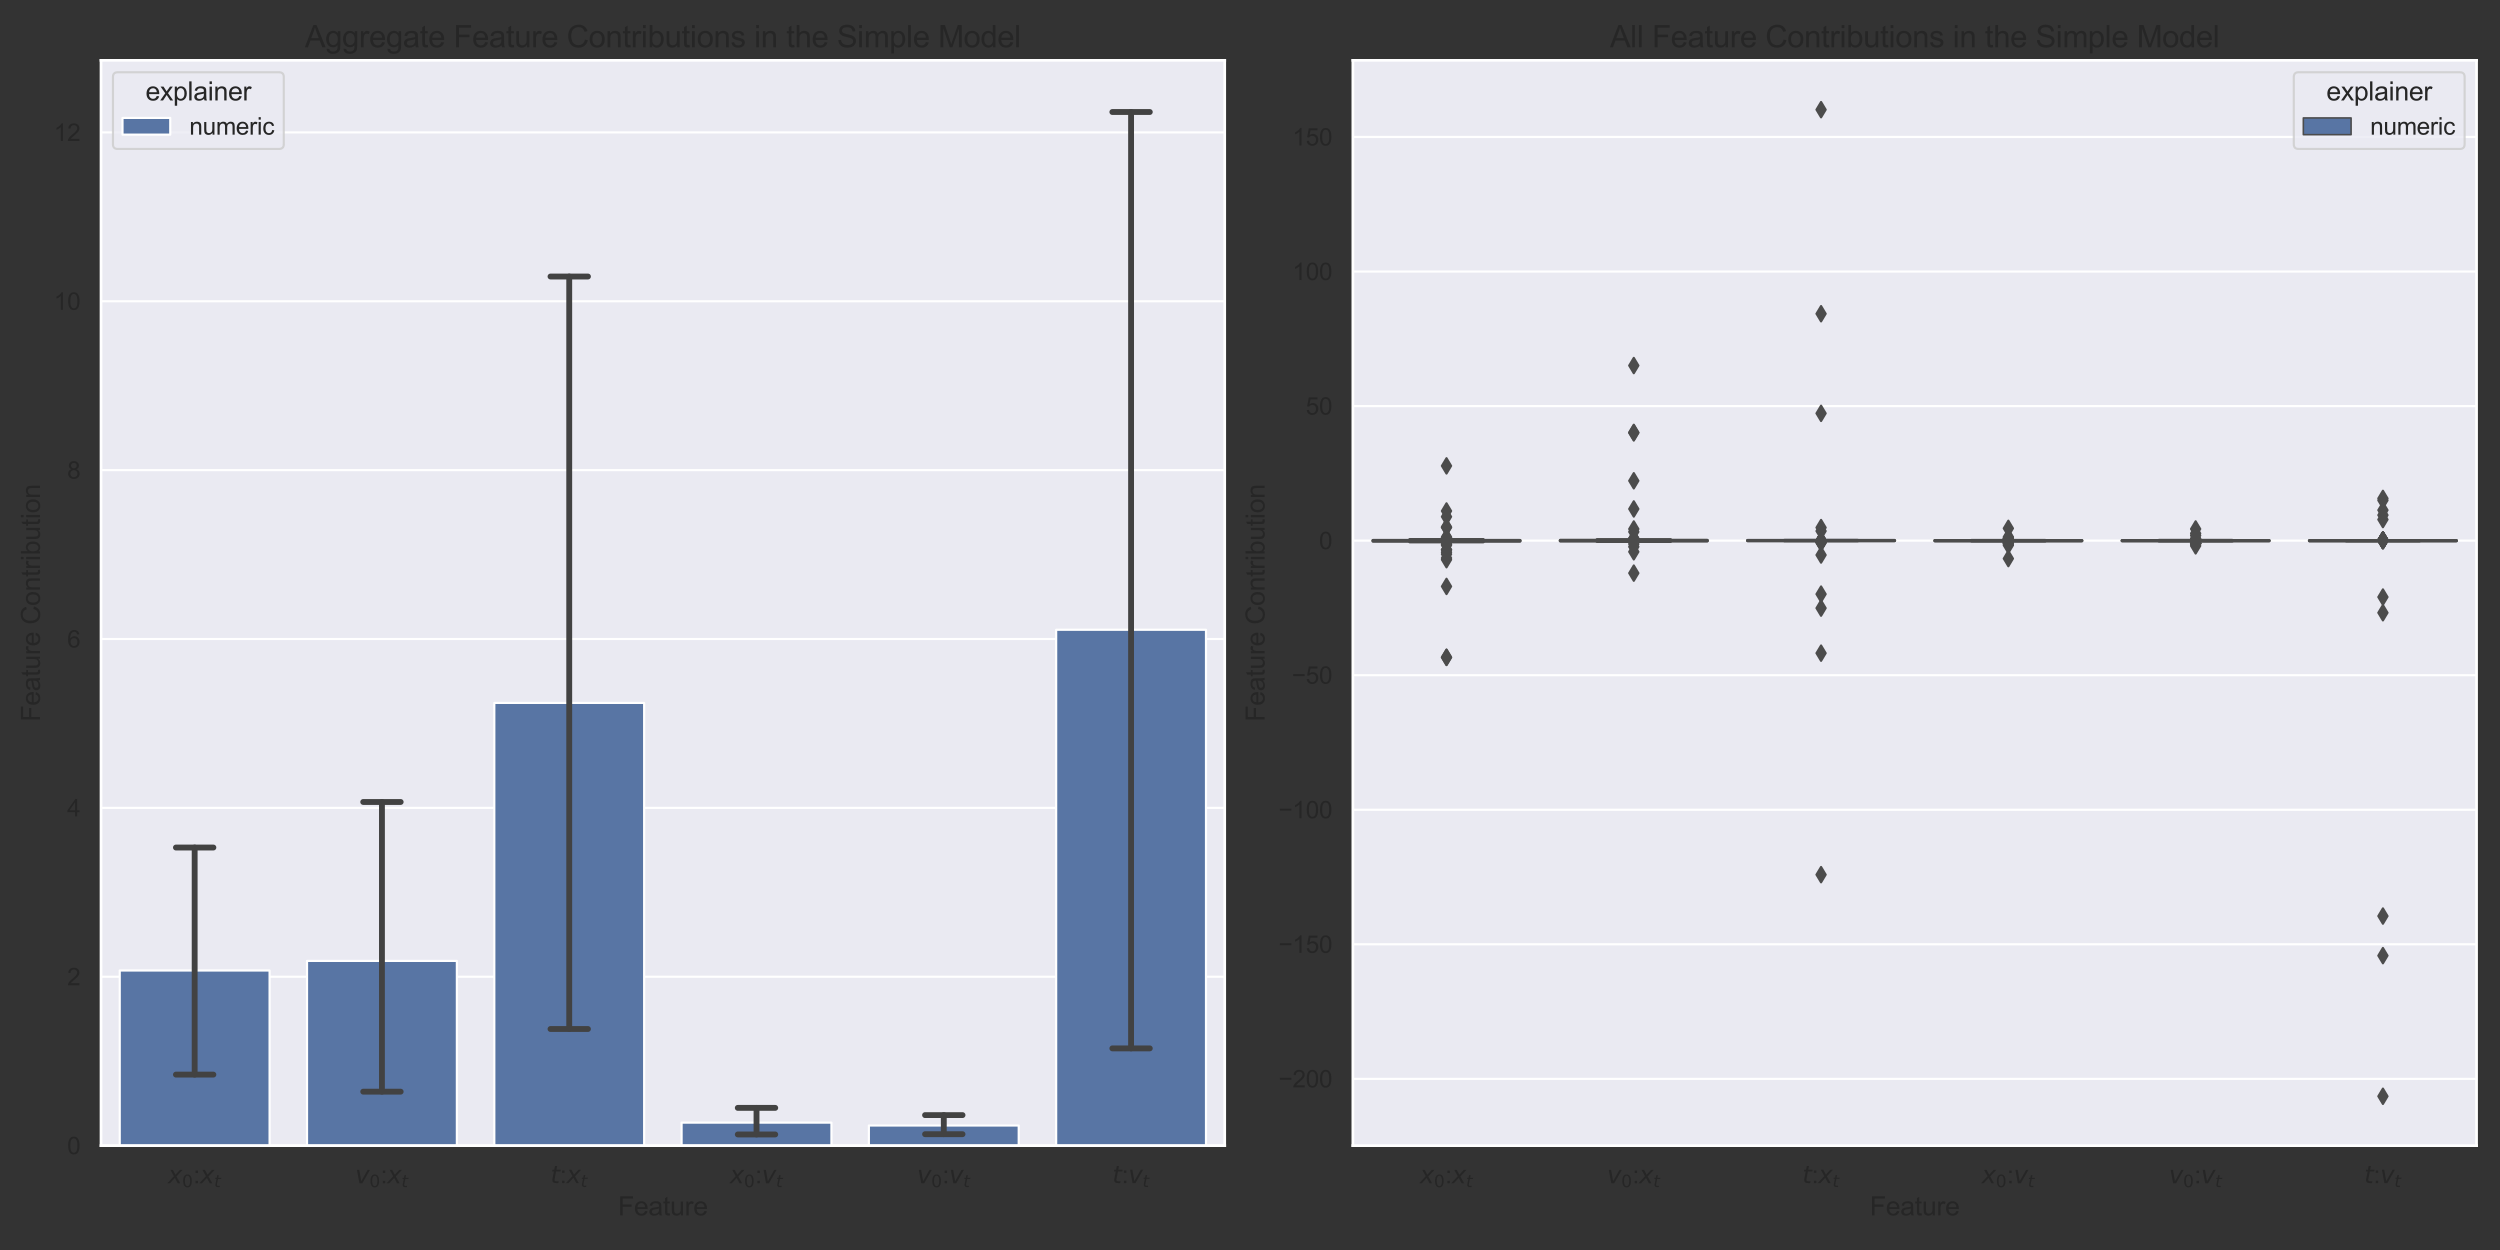 <?xml version="1.0" encoding="utf-8" standalone="no"?>
<!DOCTYPE svg PUBLIC "-//W3C//DTD SVG 1.1//EN"
  "http://www.w3.org/Graphics/SVG/1.1/DTD/svg11.dtd">
<svg height="576pt" version="1.1" viewBox="0 0 1152 576" width="1152pt" xmlns="http://www.w3.org/2000/svg" xmlns:xlink="http://www.w3.org/1999/xlink">
 <rect x="0" y="0" width="1152" height="576" fill="#333333" stroke="none"/>
 <defs>
  <style type="text/css">*{stroke-linecap:butt;stroke-linejoin:round;}</style>
 </defs>
 <g id="figure_1">
  <g id="patch_1">
   <path d="M 0 576 
L 1152 576 
L 1152 0 
L 0 0 
z
" style="fill:none;"/>
  </g>
  <g id="axes_1">
   <g id="patch_2">
    <path d="M 46.55 527.9 
L 564.35 527.9 
L 564.35 27.8 
L 46.55 27.8 
z
" style="fill:#eaeaf2;"/>
   </g>
   <g id="matplotlib.axis_1">
    <g id="xtick_1">
     <g id="text_1">
      <!-- $x_0$:$x_t$ -->
      <g style="fill:#262626;" transform="translate(77.38 545.274)scale(0.11 -0.11)">
       <defs>
        <path d="M 3841 3500 
L 2234 1784 
L 3219 0 
L 2559 0 
L 1819 1388 
L 531 0 
L -166 0 
L 1556 1844 
L 641 3500 
L 1300 3500 
L 1972 2234 
L 3144 3500 
L 3841 3500 
z
" id="DejaVuSans-Oblique-78" transform="scale(0.016)"/>
        <path d="M 2034 4250 
Q 1547 4250 1301 3770 
Q 1056 3291 1056 2328 
Q 1056 1369 1301 889 
Q 1547 409 2034 409 
Q 2525 409 2770 889 
Q 3016 1369 3016 2328 
Q 3016 3291 2770 3770 
Q 2525 4250 2034 4250 
z
M 2034 4750 
Q 2819 4750 3233 4129 
Q 3647 3509 3647 2328 
Q 3647 1150 3233 529 
Q 2819 -91 2034 -91 
Q 1250 -91 836 529 
Q 422 1150 422 2328 
Q 422 3509 836 4129 
Q 1250 4750 2034 4750 
z
" id="DejaVuSans-30" transform="scale(0.016)"/>
        <path d="M 578 2678 
L 578 3319 
L 1219 3319 
L 1219 2678 
L 578 2678 
z
M 578 0 
L 578 641 
L 1219 641 
L 1219 0 
L 578 0 
z
" id="ArialMT-3a" transform="scale(0.016)"/>
        <path d="M 2706 3500 
L 2619 3053 
L 1472 3053 
L 1100 1153 
Q 1081 1047 1072 975 
Q 1063 903 1063 863 
Q 1063 663 1183 572 
Q 1303 481 1569 481 
L 2150 481 
L 2053 0 
L 1503 0 
Q 991 0 739 200 
Q 488 400 488 806 
Q 488 878 497 964 
Q 506 1050 525 1153 
L 897 3053 
L 409 3053 
L 500 3500 
L 978 3500 
L 1172 4494 
L 1747 4494 
L 1556 3500 
L 2706 3500 
z
" id="DejaVuSans-Oblique-74" transform="scale(0.016)"/>
       </defs>
       <use transform="translate(0 0.312)" xlink:href="#DejaVuSans-Oblique-78"/>
       <use transform="translate(59.18 -16.094)scale(0.7)" xlink:href="#DejaVuSans-30"/>
       <use transform="translate(106.45 0.312)" xlink:href="#ArialMT-3a"/>
       <use transform="translate(134.233 0.312)" xlink:href="#DejaVuSans-Oblique-78"/>
       <use transform="translate(193.413 -16.094)scale(0.7)" xlink:href="#DejaVuSans-Oblique-74"/>
      </g>
     </g>
    </g>
    <g id="xtick_2">
     <g id="text_2">
      <!-- $v_0$:$x_t$ -->
      <g style="fill:#262626;" transform="translate(163.68 545.274)scale(0.11 -0.11)">
       <defs>
        <path d="M 459 3500 
L 1069 3500 
L 1581 525 
L 3256 3500 
L 3866 3500 
L 1875 0 
L 1100 0 
L 459 3500 
z
" id="DejaVuSans-Oblique-76" transform="scale(0.016)"/>
       </defs>
       <use transform="translate(0 0.312)" xlink:href="#DejaVuSans-Oblique-76"/>
       <use transform="translate(59.18 -16.094)scale(0.7)" xlink:href="#DejaVuSans-30"/>
       <use transform="translate(106.45 0.312)" xlink:href="#ArialMT-3a"/>
       <use transform="translate(134.233 0.312)" xlink:href="#DejaVuSans-Oblique-78"/>
       <use transform="translate(193.413 -16.094)scale(0.7)" xlink:href="#DejaVuSans-Oblique-74"/>
      </g>
     </g>
    </g>
    <g id="xtick_3">
     <g id="text_3">
      <!-- $t$:$x_t$ -->
      <g style="fill:#262626;" transform="translate(253.665 545.274)scale(0.11 -0.11)">
       <use transform="translate(0 0.781)" xlink:href="#DejaVuSans-Oblique-74"/>
       <use transform="translate(39.209 0.781)" xlink:href="#ArialMT-3a"/>
       <use transform="translate(66.992 0.781)" xlink:href="#DejaVuSans-Oblique-78"/>
       <use transform="translate(126.172 -15.625)scale(0.7)" xlink:href="#DejaVuSans-Oblique-74"/>
      </g>
     </g>
    </g>
    <g id="xtick_4">
     <g id="text_4">
      <!-- $x_0$:$v_t$ -->
      <g style="fill:#262626;" transform="translate(336.28 545.274)scale(0.11 -0.11)">
       <use transform="translate(0 0.312)" xlink:href="#DejaVuSans-Oblique-78"/>
       <use transform="translate(59.18 -16.094)scale(0.7)" xlink:href="#DejaVuSans-30"/>
       <use transform="translate(106.45 0.312)" xlink:href="#ArialMT-3a"/>
       <use transform="translate(134.233 0.312)" xlink:href="#DejaVuSans-Oblique-76"/>
       <use transform="translate(193.413 -16.094)scale(0.7)" xlink:href="#DejaVuSans-Oblique-74"/>
      </g>
     </g>
    </g>
    <g id="xtick_5">
     <g id="text_5">
      <!-- $v_0$:$v_t$ -->
      <g style="fill:#262626;" transform="translate(422.58 545.274)scale(0.11 -0.11)">
       <use transform="translate(0 0.312)" xlink:href="#DejaVuSans-Oblique-76"/>
       <use transform="translate(59.18 -16.094)scale(0.7)" xlink:href="#DejaVuSans-30"/>
       <use transform="translate(106.45 0.312)" xlink:href="#ArialMT-3a"/>
       <use transform="translate(134.233 0.312)" xlink:href="#DejaVuSans-Oblique-76"/>
       <use transform="translate(193.413 -16.094)scale(0.7)" xlink:href="#DejaVuSans-Oblique-74"/>
      </g>
     </g>
    </g>
    <g id="xtick_6">
     <g id="text_6">
      <!-- $t$:$v_t$ -->
      <g style="fill:#262626;" transform="translate(512.565 545.274)scale(0.11 -0.11)">
       <use transform="translate(0 0.781)" xlink:href="#DejaVuSans-Oblique-74"/>
       <use transform="translate(39.209 0.781)" xlink:href="#ArialMT-3a"/>
       <use transform="translate(66.992 0.781)" xlink:href="#DejaVuSans-Oblique-76"/>
       <use transform="translate(126.172 -15.625)scale(0.7)" xlink:href="#DejaVuSans-Oblique-74"/>
      </g>
     </g>
    </g>
    <g id="text_7">
     <!-- Feature -->
     <g style="fill:#262626;" transform="translate(284.774 560.049)scale(0.12 -0.12)">
      <defs>
       <path d="M 525 0 
L 525 4581 
L 3616 4581 
L 3616 4041 
L 1131 4041 
L 1131 2622 
L 3281 2622 
L 3281 2081 
L 1131 2081 
L 1131 0 
L 525 0 
z
" id="ArialMT-46" transform="scale(0.016)"/>
       <path d="M 2694 1069 
L 3275 997 
Q 3138 488 2766 206 
Q 2394 -75 1816 -75 
Q 1088 -75 661 373 
Q 234 822 234 1631 
Q 234 2469 665 2931 
Q 1097 3394 1784 3394 
Q 2450 3394 2872 2941 
Q 3294 2488 3294 1666 
Q 3294 1616 3291 1516 
L 816 1516 
Q 847 969 1125 678 
Q 1403 388 1819 388 
Q 2128 388 2347 550 
Q 2566 713 2694 1069 
z
M 847 1978 
L 2700 1978 
Q 2663 2397 2488 2606 
Q 2219 2931 1791 2931 
Q 1403 2931 1139 2672 
Q 875 2413 847 1978 
z
" id="ArialMT-65" transform="scale(0.016)"/>
       <path d="M 2588 409 
Q 2275 144 1986 34 
Q 1697 -75 1366 -75 
Q 819 -75 525 192 
Q 231 459 231 875 
Q 231 1119 342 1320 
Q 453 1522 633 1644 
Q 813 1766 1038 1828 
Q 1203 1872 1538 1913 
Q 2219 1994 2541 2106 
Q 2544 2222 2544 2253 
Q 2544 2597 2384 2738 
Q 2169 2928 1744 2928 
Q 1347 2928 1158 2789 
Q 969 2650 878 2297 
L 328 2372 
Q 403 2725 575 2942 
Q 747 3159 1072 3276 
Q 1397 3394 1825 3394 
Q 2250 3394 2515 3294 
Q 2781 3194 2906 3042 
Q 3031 2891 3081 2659 
Q 3109 2516 3109 2141 
L 3109 1391 
Q 3109 606 3145 398 
Q 3181 191 3288 0 
L 2700 0 
Q 2613 175 2588 409 
z
M 2541 1666 
Q 2234 1541 1622 1453 
Q 1275 1403 1131 1340 
Q 988 1278 909 1158 
Q 831 1038 831 891 
Q 831 666 1001 516 
Q 1172 366 1500 366 
Q 1825 366 2078 508 
Q 2331 650 2450 897 
Q 2541 1088 2541 1459 
L 2541 1666 
z
" id="ArialMT-61" transform="scale(0.016)"/>
       <path d="M 1650 503 
L 1731 6 
Q 1494 -44 1306 -44 
Q 1000 -44 831 53 
Q 663 150 594 308 
Q 525 466 525 972 
L 525 2881 
L 113 2881 
L 113 3319 
L 525 3319 
L 525 4141 
L 1084 4478 
L 1084 3319 
L 1650 3319 
L 1650 2881 
L 1084 2881 
L 1084 941 
Q 1084 700 1114 631 
Q 1144 563 1211 522 
Q 1278 481 1403 481 
Q 1497 481 1650 503 
z
" id="ArialMT-74" transform="scale(0.016)"/>
       <path d="M 2597 0 
L 2597 488 
Q 2209 -75 1544 -75 
Q 1250 -75 995 37 
Q 741 150 617 320 
Q 494 491 444 738 
Q 409 903 409 1263 
L 409 3319 
L 972 3319 
L 972 1478 
Q 972 1038 1006 884 
Q 1059 663 1231 536 
Q 1403 409 1656 409 
Q 1909 409 2131 539 
Q 2353 669 2445 892 
Q 2538 1116 2538 1541 
L 2538 3319 
L 3100 3319 
L 3100 0 
L 2597 0 
z
" id="ArialMT-75" transform="scale(0.016)"/>
       <path d="M 416 0 
L 416 3319 
L 922 3319 
L 922 2816 
Q 1116 3169 1280 3281 
Q 1444 3394 1641 3394 
Q 1925 3394 2219 3213 
L 2025 2691 
Q 1819 2813 1613 2813 
Q 1428 2813 1281 2702 
Q 1134 2591 1072 2394 
Q 978 2094 978 1738 
L 978 0 
L 416 0 
z
" id="ArialMT-72" transform="scale(0.016)"/>
      </defs>
      <use xlink:href="#ArialMT-46"/>
      <use x="61.084" xlink:href="#ArialMT-65"/>
      <use x="116.699" xlink:href="#ArialMT-61"/>
      <use x="172.314" xlink:href="#ArialMT-74"/>
      <use x="200.098" xlink:href="#ArialMT-75"/>
      <use x="255.713" xlink:href="#ArialMT-72"/>
      <use x="289.014" xlink:href="#ArialMT-65"/>
     </g>
    </g>
   </g>
   <g id="matplotlib.axis_2">
    <g id="ytick_1">
     <g id="line2d_1">
      <path clip-path="url(#pc2f77a384e)" d="M 46.55 527.9 
L 564.35 527.9 
" style="fill:none;stroke:#ffffff;stroke-linecap:round;"/>
     </g>
     <g id="text_8">
      <!-- 0 -->
      <g style="fill:#262626;" transform="translate(30.933 531.837)scale(0.11 -0.11)">
       <defs>
        <path d="M 266 2259 
Q 266 3072 433 3567 
Q 600 4063 929 4331 
Q 1259 4600 1759 4600 
Q 2128 4600 2406 4451 
Q 2684 4303 2865 4023 
Q 3047 3744 3150 3342 
Q 3253 2941 3253 2259 
Q 3253 1453 3087 958 
Q 2922 463 2592 192 
Q 2263 -78 1759 -78 
Q 1097 -78 719 397 
Q 266 969 266 2259 
z
M 844 2259 
Q 844 1131 1108 757 
Q 1372 384 1759 384 
Q 2147 384 2411 759 
Q 2675 1134 2675 2259 
Q 2675 3391 2411 3762 
Q 2147 4134 1753 4134 
Q 1366 4134 1134 3806 
Q 844 3388 844 2259 
z
" id="ArialMT-30" transform="scale(0.016)"/>
       </defs>
       <use xlink:href="#ArialMT-30"/>
      </g>
     </g>
    </g>
    <g id="ytick_2">
     <g id="line2d_2">
      <path clip-path="url(#pc2f77a384e)" d="M 46.55 450.084 
L 564.35 450.084 
" style="fill:none;stroke:#ffffff;stroke-linecap:round;"/>
     </g>
     <g id="text_9">
      <!-- 2 -->
      <g style="fill:#262626;" transform="translate(30.933 454.021)scale(0.11 -0.11)">
       <defs>
        <path d="M 3222 541 
L 3222 0 
L 194 0 
Q 188 203 259 391 
Q 375 700 629 1000 
Q 884 1300 1366 1694 
Q 2113 2306 2375 2664 
Q 2638 3022 2638 3341 
Q 2638 3675 2398 3904 
Q 2159 4134 1775 4134 
Q 1369 4134 1125 3890 
Q 881 3647 878 3216 
L 300 3275 
Q 359 3922 746 4261 
Q 1134 4600 1788 4600 
Q 2447 4600 2831 4234 
Q 3216 3869 3216 3328 
Q 3216 3053 3103 2787 
Q 2991 2522 2730 2228 
Q 2469 1934 1863 1422 
Q 1356 997 1212 845 
Q 1069 694 975 541 
L 3222 541 
z
" id="ArialMT-32" transform="scale(0.016)"/>
       </defs>
       <use xlink:href="#ArialMT-32"/>
      </g>
     </g>
    </g>
    <g id="ytick_3">
     <g id="line2d_3">
      <path clip-path="url(#pc2f77a384e)" d="M 46.55 372.268 
L 564.35 372.268 
" style="fill:none;stroke:#ffffff;stroke-linecap:round;"/>
     </g>
     <g id="text_10">
      <!-- 4 -->
      <g style="fill:#262626;" transform="translate(30.933 376.205)scale(0.11 -0.11)">
       <defs>
        <path d="M 2069 0 
L 2069 1097 
L 81 1097 
L 81 1613 
L 2172 4581 
L 2631 4581 
L 2631 1613 
L 3250 1613 
L 3250 1097 
L 2631 1097 
L 2631 0 
L 2069 0 
z
M 2069 1613 
L 2069 3678 
L 634 1613 
L 2069 1613 
z
" id="ArialMT-34" transform="scale(0.016)"/>
       </defs>
       <use xlink:href="#ArialMT-34"/>
      </g>
     </g>
    </g>
    <g id="ytick_4">
     <g id="line2d_4">
      <path clip-path="url(#pc2f77a384e)" d="M 46.55 294.452 
L 564.35 294.452 
" style="fill:none;stroke:#ffffff;stroke-linecap:round;"/>
     </g>
     <g id="text_11">
      <!-- 6 -->
      <g style="fill:#262626;" transform="translate(30.933 298.389)scale(0.11 -0.11)">
       <defs>
        <path d="M 3184 3459 
L 2625 3416 
Q 2550 3747 2413 3897 
Q 2184 4138 1850 4138 
Q 1581 4138 1378 3988 
Q 1113 3794 959 3422 
Q 806 3050 800 2363 
Q 1003 2672 1297 2822 
Q 1591 2972 1913 2972 
Q 2475 2972 2870 2558 
Q 3266 2144 3266 1488 
Q 3266 1056 3080 686 
Q 2894 316 2569 119 
Q 2244 -78 1831 -78 
Q 1128 -78 684 439 
Q 241 956 241 2144 
Q 241 3472 731 4075 
Q 1159 4600 1884 4600 
Q 2425 4600 2770 4297 
Q 3116 3994 3184 3459 
z
M 888 1484 
Q 888 1194 1011 928 
Q 1134 663 1356 523 
Q 1578 384 1822 384 
Q 2178 384 2434 671 
Q 2691 959 2691 1453 
Q 2691 1928 2437 2201 
Q 2184 2475 1800 2475 
Q 1419 2475 1153 2201 
Q 888 1928 888 1484 
z
" id="ArialMT-36" transform="scale(0.016)"/>
       </defs>
       <use xlink:href="#ArialMT-36"/>
      </g>
     </g>
    </g>
    <g id="ytick_5">
     <g id="line2d_5">
      <path clip-path="url(#pc2f77a384e)" d="M 46.55 216.637 
L 564.35 216.637 
" style="fill:none;stroke:#ffffff;stroke-linecap:round;"/>
     </g>
     <g id="text_12">
      <!-- 8 -->
      <g style="fill:#262626;" transform="translate(30.933 220.573)scale(0.11 -0.11)">
       <defs>
        <path d="M 1131 2484 
Q 781 2613 612 2850 
Q 444 3088 444 3419 
Q 444 3919 803 4259 
Q 1163 4600 1759 4600 
Q 2359 4600 2725 4251 
Q 3091 3903 3091 3403 
Q 3091 3084 2923 2848 
Q 2756 2613 2416 2484 
Q 2838 2347 3058 2040 
Q 3278 1734 3278 1309 
Q 3278 722 2862 322 
Q 2447 -78 1769 -78 
Q 1091 -78 675 323 
Q 259 725 259 1325 
Q 259 1772 486 2073 
Q 713 2375 1131 2484 
z
M 1019 3438 
Q 1019 3113 1228 2906 
Q 1438 2700 1772 2700 
Q 2097 2700 2305 2904 
Q 2513 3109 2513 3406 
Q 2513 3716 2298 3927 
Q 2084 4138 1766 4138 
Q 1444 4138 1231 3931 
Q 1019 3725 1019 3438 
z
M 838 1322 
Q 838 1081 952 856 
Q 1066 631 1291 507 
Q 1516 384 1775 384 
Q 2178 384 2440 643 
Q 2703 903 2703 1303 
Q 2703 1709 2433 1975 
Q 2163 2241 1756 2241 
Q 1359 2241 1098 1978 
Q 838 1716 838 1322 
z
" id="ArialMT-38" transform="scale(0.016)"/>
       </defs>
       <use xlink:href="#ArialMT-38"/>
      </g>
     </g>
    </g>
    <g id="ytick_6">
     <g id="line2d_6">
      <path clip-path="url(#pc2f77a384e)" d="M 46.55 138.821 
L 564.35 138.821 
" style="fill:none;stroke:#ffffff;stroke-linecap:round;"/>
     </g>
     <g id="text_13">
      <!-- 10 -->
      <g style="fill:#262626;" transform="translate(24.816 142.757)scale(0.11 -0.11)">
       <defs>
        <path d="M 2384 0 
L 1822 0 
L 1822 3584 
Q 1619 3391 1289 3197 
Q 959 3003 697 2906 
L 697 3450 
Q 1169 3672 1522 3987 
Q 1875 4303 2022 4600 
L 2384 4600 
L 2384 0 
z
" id="ArialMT-31" transform="scale(0.016)"/>
       </defs>
       <use xlink:href="#ArialMT-31"/>
       <use x="55.615" xlink:href="#ArialMT-30"/>
      </g>
     </g>
    </g>
    <g id="ytick_7">
     <g id="line2d_7">
      <path clip-path="url(#pc2f77a384e)" d="M 46.55 61.005 
L 564.35 61.005 
" style="fill:none;stroke:#ffffff;stroke-linecap:round;"/>
     </g>
     <g id="text_14">
      <!-- 12 -->
      <g style="fill:#262626;" transform="translate(24.816 64.942)scale(0.11 -0.11)">
       <use xlink:href="#ArialMT-31"/>
       <use x="55.615" xlink:href="#ArialMT-32"/>
      </g>
     </g>
    </g>
    <g id="text_15">
     <!-- Feature Contribution -->
     <g style="fill:#262626;" transform="translate(18.431 332.543)rotate(-90)scale(0.12 -0.12)">
      <defs>
       <path id="ArialMT-20" transform="scale(0.016)"/>
       <path d="M 3763 1606 
L 4369 1453 
Q 4178 706 3683 314 
Q 3188 -78 2472 -78 
Q 1731 -78 1267 223 
Q 803 525 561 1097 
Q 319 1669 319 2325 
Q 319 3041 592 3573 
Q 866 4106 1370 4382 
Q 1875 4659 2481 4659 
Q 3169 4659 3637 4309 
Q 4106 3959 4291 3325 
L 3694 3184 
Q 3534 3684 3231 3912 
Q 2928 4141 2469 4141 
Q 1941 4141 1586 3887 
Q 1231 3634 1087 3207 
Q 944 2781 944 2328 
Q 944 1744 1114 1308 
Q 1284 872 1643 656 
Q 2003 441 2422 441 
Q 2931 441 3284 734 
Q 3638 1028 3763 1606 
z
" id="ArialMT-43" transform="scale(0.016)"/>
       <path d="M 213 1659 
Q 213 2581 725 3025 
Q 1153 3394 1769 3394 
Q 2453 3394 2887 2945 
Q 3322 2497 3322 1706 
Q 3322 1066 3130 698 
Q 2938 331 2570 128 
Q 2203 -75 1769 -75 
Q 1072 -75 642 372 
Q 213 819 213 1659 
z
M 791 1659 
Q 791 1022 1069 705 
Q 1347 388 1769 388 
Q 2188 388 2466 706 
Q 2744 1025 2744 1678 
Q 2744 2294 2464 2611 
Q 2184 2928 1769 2928 
Q 1347 2928 1069 2612 
Q 791 2297 791 1659 
z
" id="ArialMT-6f" transform="scale(0.016)"/>
       <path d="M 422 0 
L 422 3319 
L 928 3319 
L 928 2847 
Q 1294 3394 1984 3394 
Q 2284 3394 2536 3286 
Q 2788 3178 2913 3003 
Q 3038 2828 3088 2588 
Q 3119 2431 3119 2041 
L 3119 0 
L 2556 0 
L 2556 2019 
Q 2556 2363 2490 2533 
Q 2425 2703 2258 2804 
Q 2091 2906 1866 2906 
Q 1506 2906 1245 2678 
Q 984 2450 984 1813 
L 984 0 
L 422 0 
z
" id="ArialMT-6e" transform="scale(0.016)"/>
       <path d="M 425 3934 
L 425 4581 
L 988 4581 
L 988 3934 
L 425 3934 
z
M 425 0 
L 425 3319 
L 988 3319 
L 988 0 
L 425 0 
z
" id="ArialMT-69" transform="scale(0.016)"/>
       <path d="M 941 0 
L 419 0 
L 419 4581 
L 981 4581 
L 981 2947 
Q 1338 3394 1891 3394 
Q 2197 3394 2470 3270 
Q 2744 3147 2920 2923 
Q 3097 2700 3197 2384 
Q 3297 2069 3297 1709 
Q 3297 856 2875 390 
Q 2453 -75 1863 -75 
Q 1275 -75 941 416 
L 941 0 
z
M 934 1684 
Q 934 1088 1097 822 
Q 1363 388 1816 388 
Q 2184 388 2453 708 
Q 2722 1028 2722 1663 
Q 2722 2313 2464 2622 
Q 2206 2931 1841 2931 
Q 1472 2931 1203 2611 
Q 934 2291 934 1684 
z
" id="ArialMT-62" transform="scale(0.016)"/>
      </defs>
      <use xlink:href="#ArialMT-46"/>
      <use x="61.084" xlink:href="#ArialMT-65"/>
      <use x="116.699" xlink:href="#ArialMT-61"/>
      <use x="172.314" xlink:href="#ArialMT-74"/>
      <use x="200.098" xlink:href="#ArialMT-75"/>
      <use x="255.713" xlink:href="#ArialMT-72"/>
      <use x="289.014" xlink:href="#ArialMT-65"/>
      <use x="344.629" xlink:href="#ArialMT-20"/>
      <use x="372.412" xlink:href="#ArialMT-43"/>
      <use x="444.629" xlink:href="#ArialMT-6f"/>
      <use x="500.244" xlink:href="#ArialMT-6e"/>
      <use x="555.859" xlink:href="#ArialMT-74"/>
      <use x="583.643" xlink:href="#ArialMT-72"/>
      <use x="616.943" xlink:href="#ArialMT-69"/>
      <use x="639.16" xlink:href="#ArialMT-62"/>
      <use x="694.775" xlink:href="#ArialMT-75"/>
      <use x="750.391" xlink:href="#ArialMT-74"/>
      <use x="778.174" xlink:href="#ArialMT-69"/>
      <use x="800.391" xlink:href="#ArialMT-6f"/>
      <use x="856.006" xlink:href="#ArialMT-6e"/>
     </g>
    </g>
   </g>
   <g id="patch_3">
    <path clip-path="url(#pc2f77a384e)" d="M 55.18 527.9 
L 124.22 527.9 
L 124.22 447.209 
L 55.18 447.209 
z
" style="fill:#5875a4;stroke:#ffffff;stroke-linejoin:miter;"/>
   </g>
   <g id="patch_4">
    <path clip-path="url(#pc2f77a384e)" d="M 141.48 527.9 
L 210.52 527.9 
L 210.52 442.786 
L 141.48 442.786 
z
" style="fill:#5875a4;stroke:#ffffff;stroke-linejoin:miter;"/>
   </g>
   <g id="patch_5">
    <path clip-path="url(#pc2f77a384e)" d="M 227.78 527.9 
L 296.82 527.9 
L 296.82 323.907 
L 227.78 323.907 
z
" style="fill:#5875a4;stroke:#ffffff;stroke-linejoin:miter;"/>
   </g>
   <g id="patch_6">
    <path clip-path="url(#pc2f77a384e)" d="M 314.08 527.9 
L 383.12 527.9 
L 383.12 517.302 
L 314.08 517.302 
z
" style="fill:#5875a4;stroke:#ffffff;stroke-linejoin:miter;"/>
   </g>
   <g id="patch_7">
    <path clip-path="url(#pc2f77a384e)" d="M 400.38 527.9 
L 469.42 527.9 
L 469.42 518.641 
L 400.38 518.641 
z
" style="fill:#5875a4;stroke:#ffffff;stroke-linejoin:miter;"/>
   </g>
   <g id="patch_8">
    <path clip-path="url(#pc2f77a384e)" d="M 486.68 527.9 
L 555.72 527.9 
L 555.72 290.199 
L 486.68 290.199 
z
" style="fill:#5875a4;stroke:#ffffff;stroke-linejoin:miter;"/>
   </g>
   <g id="line2d_8">
    <path clip-path="url(#pc2f77a384e)" d="M 89.7 495.178 
L 89.7 390.542 
" style="fill:none;stroke:#424242;stroke-linecap:round;stroke-width:2.7;"/>
   </g>
   <g id="line2d_9">
    <path clip-path="url(#pc2f77a384e)" d="M 81.07 495.178 
L 98.33 495.178 
" style="fill:none;stroke:#424242;stroke-linecap:round;stroke-width:2.7;"/>
   </g>
   <g id="line2d_10">
    <path clip-path="url(#pc2f77a384e)" d="M 81.07 390.542 
L 98.33 390.542 
" style="fill:none;stroke:#424242;stroke-linecap:round;stroke-width:2.7;"/>
   </g>
   <g id="line2d_11">
    <path clip-path="url(#pc2f77a384e)" d="M 176 503.038 
L 176 369.549 
" style="fill:none;stroke:#424242;stroke-linecap:round;stroke-width:2.7;"/>
   </g>
   <g id="line2d_12">
    <path clip-path="url(#pc2f77a384e)" d="M 167.37 503.038 
L 184.63 503.038 
" style="fill:none;stroke:#424242;stroke-linecap:round;stroke-width:2.7;"/>
   </g>
   <g id="line2d_13">
    <path clip-path="url(#pc2f77a384e)" d="M 167.37 369.549 
L 184.63 369.549 
" style="fill:none;stroke:#424242;stroke-linecap:round;stroke-width:2.7;"/>
   </g>
   <g id="line2d_14">
    <path clip-path="url(#pc2f77a384e)" d="M 262.3 474.166 
L 262.3 127.419 
" style="fill:none;stroke:#424242;stroke-linecap:round;stroke-width:2.7;"/>
   </g>
   <g id="line2d_15">
    <path clip-path="url(#pc2f77a384e)" d="M 253.67 474.166 
L 270.93 474.166 
" style="fill:none;stroke:#424242;stroke-linecap:round;stroke-width:2.7;"/>
   </g>
   <g id="line2d_16">
    <path clip-path="url(#pc2f77a384e)" d="M 253.67 127.419 
L 270.93 127.419 
" style="fill:none;stroke:#424242;stroke-linecap:round;stroke-width:2.7;"/>
   </g>
   <g id="line2d_17">
    <path clip-path="url(#pc2f77a384e)" d="M 348.6 522.754 
L 348.6 510.507 
" style="fill:none;stroke:#424242;stroke-linecap:round;stroke-width:2.7;"/>
   </g>
   <g id="line2d_18">
    <path clip-path="url(#pc2f77a384e)" d="M 339.97 522.754 
L 357.23 522.754 
" style="fill:none;stroke:#424242;stroke-linecap:round;stroke-width:2.7;"/>
   </g>
   <g id="line2d_19">
    <path clip-path="url(#pc2f77a384e)" d="M 339.97 510.507 
L 357.23 510.507 
" style="fill:none;stroke:#424242;stroke-linecap:round;stroke-width:2.7;"/>
   </g>
   <g id="line2d_20">
    <path clip-path="url(#pc2f77a384e)" d="M 434.9 522.633 
L 434.9 513.839 
" style="fill:none;stroke:#424242;stroke-linecap:round;stroke-width:2.7;"/>
   </g>
   <g id="line2d_21">
    <path clip-path="url(#pc2f77a384e)" d="M 426.27 522.633 
L 443.53 522.633 
" style="fill:none;stroke:#424242;stroke-linecap:round;stroke-width:2.7;"/>
   </g>
   <g id="line2d_22">
    <path clip-path="url(#pc2f77a384e)" d="M 426.27 513.839 
L 443.53 513.839 
" style="fill:none;stroke:#424242;stroke-linecap:round;stroke-width:2.7;"/>
   </g>
   <g id="line2d_23">
    <path clip-path="url(#pc2f77a384e)" d="M 521.2 483.094 
L 521.2 51.614 
" style="fill:none;stroke:#424242;stroke-linecap:round;stroke-width:2.7;"/>
   </g>
   <g id="line2d_24">
    <path clip-path="url(#pc2f77a384e)" d="M 512.57 483.094 
L 529.83 483.094 
" style="fill:none;stroke:#424242;stroke-linecap:round;stroke-width:2.7;"/>
   </g>
   <g id="line2d_25">
    <path clip-path="url(#pc2f77a384e)" d="M 512.57 51.614 
L 529.83 51.614 
" style="fill:none;stroke:#424242;stroke-linecap:round;stroke-width:2.7;"/>
   </g>
   <g id="patch_9">
    <path d="M 46.55 527.9 
L 46.55 27.8 
" style="fill:none;stroke:#ffffff;stroke-linecap:square;stroke-linejoin:miter;stroke-width:1.25;"/>
   </g>
   <g id="patch_10">
    <path d="M 564.35 527.9 
L 564.35 27.8 
" style="fill:none;stroke:#ffffff;stroke-linecap:square;stroke-linejoin:miter;stroke-width:1.25;"/>
   </g>
   <g id="patch_11">
    <path d="M 46.55 527.9 
L 564.35 527.9 
" style="fill:none;stroke:#ffffff;stroke-linecap:square;stroke-linejoin:miter;stroke-width:1.25;"/>
   </g>
   <g id="patch_12">
    <path d="M 46.55 27.8 
L 564.35 27.8 
" style="fill:none;stroke:#ffffff;stroke-linecap:square;stroke-linejoin:miter;stroke-width:1.25;"/>
   </g>
   <g id="text_16">
    <!-- Aggregate Feature Contributions in the Simple Model -->
    <g style="fill:#262626;" transform="translate(140.48 21.8)scale(0.14 -0.14)">
     <defs>
      <path d="M -9 0 
L 1750 4581 
L 2403 4581 
L 4278 0 
L 3588 0 
L 3053 1388 
L 1138 1388 
L 634 0 
L -9 0 
z
M 1313 1881 
L 2866 1881 
L 2388 3150 
Q 2169 3728 2063 4100 
Q 1975 3659 1816 3225 
L 1313 1881 
z
" id="ArialMT-41" transform="scale(0.016)"/>
      <path d="M 319 -275 
L 866 -356 
Q 900 -609 1056 -725 
Q 1266 -881 1628 -881 
Q 2019 -881 2231 -725 
Q 2444 -569 2519 -288 
Q 2563 -116 2559 434 
Q 2191 0 1641 0 
Q 956 0 581 494 
Q 206 988 206 1678 
Q 206 2153 378 2554 
Q 550 2956 876 3175 
Q 1203 3394 1644 3394 
Q 2231 3394 2613 2919 
L 2613 3319 
L 3131 3319 
L 3131 450 
Q 3131 -325 2973 -648 
Q 2816 -972 2473 -1159 
Q 2131 -1347 1631 -1347 
Q 1038 -1347 672 -1080 
Q 306 -813 319 -275 
z
M 784 1719 
Q 784 1066 1043 766 
Q 1303 466 1694 466 
Q 2081 466 2343 764 
Q 2606 1063 2606 1700 
Q 2606 2309 2336 2618 
Q 2066 2928 1684 2928 
Q 1309 2928 1046 2623 
Q 784 2319 784 1719 
z
" id="ArialMT-67" transform="scale(0.016)"/>
      <path d="M 197 991 
L 753 1078 
Q 800 744 1014 566 
Q 1228 388 1613 388 
Q 2000 388 2187 545 
Q 2375 703 2375 916 
Q 2375 1106 2209 1216 
Q 2094 1291 1634 1406 
Q 1016 1563 777 1677 
Q 538 1791 414 1992 
Q 291 2194 291 2438 
Q 291 2659 392 2848 
Q 494 3038 669 3163 
Q 800 3259 1026 3326 
Q 1253 3394 1513 3394 
Q 1903 3394 2198 3281 
Q 2494 3169 2634 2976 
Q 2775 2784 2828 2463 
L 2278 2388 
Q 2241 2644 2061 2787 
Q 1881 2931 1553 2931 
Q 1166 2931 1000 2803 
Q 834 2675 834 2503 
Q 834 2394 903 2306 
Q 972 2216 1119 2156 
Q 1203 2125 1616 2013 
Q 2213 1853 2448 1751 
Q 2684 1650 2818 1456 
Q 2953 1263 2953 975 
Q 2953 694 2789 445 
Q 2625 197 2315 61 
Q 2006 -75 1616 -75 
Q 969 -75 630 194 
Q 291 463 197 991 
z
" id="ArialMT-73" transform="scale(0.016)"/>
      <path d="M 422 0 
L 422 4581 
L 984 4581 
L 984 2938 
Q 1378 3394 1978 3394 
Q 2347 3394 2619 3248 
Q 2891 3103 3008 2847 
Q 3125 2591 3125 2103 
L 3125 0 
L 2563 0 
L 2563 2103 
Q 2563 2525 2380 2717 
Q 2197 2909 1863 2909 
Q 1613 2909 1392 2779 
Q 1172 2650 1078 2428 
Q 984 2206 984 1816 
L 984 0 
L 422 0 
z
" id="ArialMT-68" transform="scale(0.016)"/>
      <path d="M 288 1472 
L 859 1522 
Q 900 1178 1048 958 
Q 1197 738 1509 602 
Q 1822 466 2213 466 
Q 2559 466 2825 569 
Q 3091 672 3220 851 
Q 3350 1031 3350 1244 
Q 3350 1459 3225 1620 
Q 3100 1781 2813 1891 
Q 2628 1963 1997 2114 
Q 1366 2266 1113 2400 
Q 784 2572 623 2826 
Q 463 3081 463 3397 
Q 463 3744 659 4045 
Q 856 4347 1234 4503 
Q 1613 4659 2075 4659 
Q 2584 4659 2973 4495 
Q 3363 4331 3572 4012 
Q 3781 3694 3797 3291 
L 3216 3247 
Q 3169 3681 2898 3903 
Q 2628 4125 2100 4125 
Q 1550 4125 1298 3923 
Q 1047 3722 1047 3438 
Q 1047 3191 1225 3031 
Q 1400 2872 2139 2705 
Q 2878 2538 3153 2413 
Q 3553 2228 3743 1945 
Q 3934 1663 3934 1294 
Q 3934 928 3725 604 
Q 3516 281 3123 101 
Q 2731 -78 2241 -78 
Q 1619 -78 1198 103 
Q 778 284 539 648 
Q 300 1013 288 1472 
z
" id="ArialMT-53" transform="scale(0.016)"/>
      <path d="M 422 0 
L 422 3319 
L 925 3319 
L 925 2853 
Q 1081 3097 1340 3245 
Q 1600 3394 1931 3394 
Q 2300 3394 2536 3241 
Q 2772 3088 2869 2813 
Q 3263 3394 3894 3394 
Q 4388 3394 4653 3120 
Q 4919 2847 4919 2278 
L 4919 0 
L 4359 0 
L 4359 2091 
Q 4359 2428 4304 2576 
Q 4250 2725 4106 2815 
Q 3963 2906 3769 2906 
Q 3419 2906 3187 2673 
Q 2956 2441 2956 1928 
L 2956 0 
L 2394 0 
L 2394 2156 
Q 2394 2531 2256 2718 
Q 2119 2906 1806 2906 
Q 1569 2906 1367 2781 
Q 1166 2656 1075 2415 
Q 984 2175 984 1722 
L 984 0 
L 422 0 
z
" id="ArialMT-6d" transform="scale(0.016)"/>
      <path d="M 422 -1272 
L 422 3319 
L 934 3319 
L 934 2888 
Q 1116 3141 1344 3267 
Q 1572 3394 1897 3394 
Q 2322 3394 2647 3175 
Q 2972 2956 3137 2557 
Q 3303 2159 3303 1684 
Q 3303 1175 3120 767 
Q 2938 359 2589 142 
Q 2241 -75 1856 -75 
Q 1575 -75 1351 44 
Q 1128 163 984 344 
L 984 -1272 
L 422 -1272 
z
M 931 1641 
Q 931 1000 1190 694 
Q 1450 388 1819 388 
Q 2194 388 2461 705 
Q 2728 1022 2728 1688 
Q 2728 2322 2467 2637 
Q 2206 2953 1844 2953 
Q 1484 2953 1207 2617 
Q 931 2281 931 1641 
z
" id="ArialMT-70" transform="scale(0.016)"/>
      <path d="M 409 0 
L 409 4581 
L 972 4581 
L 972 0 
L 409 0 
z
" id="ArialMT-6c" transform="scale(0.016)"/>
      <path d="M 475 0 
L 475 4581 
L 1388 4581 
L 2472 1338 
Q 2622 884 2691 659 
Q 2769 909 2934 1394 
L 4031 4581 
L 4847 4581 
L 4847 0 
L 4263 0 
L 4263 3834 
L 2931 0 
L 2384 0 
L 1059 3900 
L 1059 0 
L 475 0 
z
" id="ArialMT-4d" transform="scale(0.016)"/>
      <path d="M 2575 0 
L 2575 419 
Q 2259 -75 1647 -75 
Q 1250 -75 917 144 
Q 584 363 401 755 
Q 219 1147 219 1656 
Q 219 2153 384 2558 
Q 550 2963 881 3178 
Q 1213 3394 1622 3394 
Q 1922 3394 2156 3267 
Q 2391 3141 2538 2938 
L 2538 4581 
L 3097 4581 
L 3097 0 
L 2575 0 
z
M 797 1656 
Q 797 1019 1065 703 
Q 1334 388 1700 388 
Q 2069 388 2326 689 
Q 2584 991 2584 1609 
Q 2584 2291 2321 2609 
Q 2059 2928 1675 2928 
Q 1300 2928 1048 2622 
Q 797 2316 797 1656 
z
" id="ArialMT-64" transform="scale(0.016)"/>
     </defs>
     <use xlink:href="#ArialMT-41"/>
     <use x="66.699" xlink:href="#ArialMT-67"/>
     <use x="122.314" xlink:href="#ArialMT-67"/>
     <use x="177.93" xlink:href="#ArialMT-72"/>
     <use x="211.23" xlink:href="#ArialMT-65"/>
     <use x="266.846" xlink:href="#ArialMT-67"/>
     <use x="322.461" xlink:href="#ArialMT-61"/>
     <use x="378.076" xlink:href="#ArialMT-74"/>
     <use x="405.859" xlink:href="#ArialMT-65"/>
     <use x="461.475" xlink:href="#ArialMT-20"/>
     <use x="489.258" xlink:href="#ArialMT-46"/>
     <use x="550.342" xlink:href="#ArialMT-65"/>
     <use x="605.957" xlink:href="#ArialMT-61"/>
     <use x="661.572" xlink:href="#ArialMT-74"/>
     <use x="689.355" xlink:href="#ArialMT-75"/>
     <use x="744.971" xlink:href="#ArialMT-72"/>
     <use x="778.271" xlink:href="#ArialMT-65"/>
     <use x="833.887" xlink:href="#ArialMT-20"/>
     <use x="861.67" xlink:href="#ArialMT-43"/>
     <use x="933.887" xlink:href="#ArialMT-6f"/>
     <use x="989.502" xlink:href="#ArialMT-6e"/>
     <use x="1045.117" xlink:href="#ArialMT-74"/>
     <use x="1072.9" xlink:href="#ArialMT-72"/>
     <use x="1106.201" xlink:href="#ArialMT-69"/>
     <use x="1128.418" xlink:href="#ArialMT-62"/>
     <use x="1184.033" xlink:href="#ArialMT-75"/>
     <use x="1239.648" xlink:href="#ArialMT-74"/>
     <use x="1267.432" xlink:href="#ArialMT-69"/>
     <use x="1289.648" xlink:href="#ArialMT-6f"/>
     <use x="1345.264" xlink:href="#ArialMT-6e"/>
     <use x="1400.879" xlink:href="#ArialMT-73"/>
     <use x="1450.879" xlink:href="#ArialMT-20"/>
     <use x="1478.662" xlink:href="#ArialMT-69"/>
     <use x="1500.879" xlink:href="#ArialMT-6e"/>
     <use x="1556.494" xlink:href="#ArialMT-20"/>
     <use x="1584.277" xlink:href="#ArialMT-74"/>
     <use x="1612.061" xlink:href="#ArialMT-68"/>
     <use x="1667.676" xlink:href="#ArialMT-65"/>
     <use x="1723.291" xlink:href="#ArialMT-20"/>
     <use x="1751.074" xlink:href="#ArialMT-53"/>
     <use x="1817.773" xlink:href="#ArialMT-69"/>
     <use x="1839.99" xlink:href="#ArialMT-6d"/>
     <use x="1923.291" xlink:href="#ArialMT-70"/>
     <use x="1978.906" xlink:href="#ArialMT-6c"/>
     <use x="2001.123" xlink:href="#ArialMT-65"/>
     <use x="2056.738" xlink:href="#ArialMT-20"/>
     <use x="2084.521" xlink:href="#ArialMT-4d"/>
     <use x="2167.822" xlink:href="#ArialMT-6f"/>
     <use x="2223.438" xlink:href="#ArialMT-64"/>
     <use x="2279.053" xlink:href="#ArialMT-65"/>
     <use x="2334.668" xlink:href="#ArialMT-6c"/>
    </g>
   </g>
   <g id="legend_1">
    <g id="patch_13">
     <path d="M 54.25 68.634 
L 128.57 68.634 
Q 130.77 68.634 130.77 66.434 
L 130.77 35.5 
Q 130.77 33.3 128.57 33.3 
L 54.25 33.3 
Q 52.05 33.3 52.05 35.5 
L 52.05 66.434 
Q 52.05 68.634 54.25 68.634 
z
" style="fill:#eaeaf2;opacity:0.8;stroke:#cccccc;stroke-linejoin:miter;"/>
    </g>
    <g id="text_17">
     <!-- explainer -->
     <g style="fill:#262626;" transform="translate(67.063 46.289)scale(0.12 -0.12)">
      <defs>
       <path d="M 47 0 
L 1259 1725 
L 138 3319 
L 841 3319 
L 1350 2541 
Q 1494 2319 1581 2169 
Q 1719 2375 1834 2534 
L 2394 3319 
L 3066 3319 
L 1919 1756 
L 3153 0 
L 2463 0 
L 1781 1031 
L 1600 1309 
L 728 0 
L 47 0 
z
" id="ArialMT-78" transform="scale(0.016)"/>
      </defs>
      <use xlink:href="#ArialMT-65"/>
      <use x="55.615" xlink:href="#ArialMT-78"/>
      <use x="105.615" xlink:href="#ArialMT-70"/>
      <use x="161.23" xlink:href="#ArialMT-6c"/>
      <use x="183.447" xlink:href="#ArialMT-61"/>
      <use x="239.062" xlink:href="#ArialMT-69"/>
      <use x="261.279" xlink:href="#ArialMT-6e"/>
      <use x="316.895" xlink:href="#ArialMT-65"/>
      <use x="372.51" xlink:href="#ArialMT-72"/>
     </g>
    </g>
    <g id="patch_14">
     <path d="M 56.45 62.048 
L 78.45 62.048 
L 78.45 54.348 
L 56.45 54.348 
z
" style="fill:#5875a4;stroke:#ffffff;stroke-linejoin:miter;"/>
    </g>
    <g id="text_18">
     <!-- numeric -->
     <g style="fill:#262626;" transform="translate(87.25 62.048)scale(0.11 -0.11)">
      <defs>
       <path d="M 2588 1216 
L 3141 1144 
Q 3050 572 2676 248 
Q 2303 -75 1759 -75 
Q 1078 -75 664 370 
Q 250 816 250 1647 
Q 250 2184 428 2587 
Q 606 2991 970 3192 
Q 1334 3394 1763 3394 
Q 2303 3394 2647 3120 
Q 2991 2847 3088 2344 
L 2541 2259 
Q 2463 2594 2264 2762 
Q 2066 2931 1784 2931 
Q 1359 2931 1093 2626 
Q 828 2322 828 1663 
Q 828 994 1084 691 
Q 1341 388 1753 388 
Q 2084 388 2306 591 
Q 2528 794 2588 1216 
z
" id="ArialMT-63" transform="scale(0.016)"/>
      </defs>
      <use xlink:href="#ArialMT-6e"/>
      <use x="55.615" xlink:href="#ArialMT-75"/>
      <use x="111.23" xlink:href="#ArialMT-6d"/>
      <use x="194.531" xlink:href="#ArialMT-65"/>
      <use x="250.146" xlink:href="#ArialMT-72"/>
      <use x="283.447" xlink:href="#ArialMT-69"/>
      <use x="305.664" xlink:href="#ArialMT-63"/>
     </g>
    </g>
   </g>
  </g>
  <g id="axes_2">
   <g id="patch_15">
    <path d="M 623.4 527.9 
L 1141.2 527.9 
L 1141.2 27.8 
L 623.4 27.8 
z
" style="fill:#eaeaf2;"/>
   </g>
   <g id="matplotlib.axis_3">
    <g id="xtick_7">
     <g id="text_19">
      <!-- $x_0$:$x_t$ -->
      <g style="fill:#262626;" transform="translate(654.23 545.274)scale(0.11 -0.11)">
       <use transform="translate(0 0.312)" xlink:href="#DejaVuSans-Oblique-78"/>
       <use transform="translate(59.18 -16.094)scale(0.7)" xlink:href="#DejaVuSans-30"/>
       <use transform="translate(106.45 0.312)" xlink:href="#ArialMT-3a"/>
       <use transform="translate(134.233 0.312)" xlink:href="#DejaVuSans-Oblique-78"/>
       <use transform="translate(193.413 -16.094)scale(0.7)" xlink:href="#DejaVuSans-Oblique-74"/>
      </g>
     </g>
    </g>
    <g id="xtick_8">
     <g id="text_20">
      <!-- $v_0$:$x_t$ -->
      <g style="fill:#262626;" transform="translate(740.53 545.274)scale(0.11 -0.11)">
       <use transform="translate(0 0.312)" xlink:href="#DejaVuSans-Oblique-76"/>
       <use transform="translate(59.18 -16.094)scale(0.7)" xlink:href="#DejaVuSans-30"/>
       <use transform="translate(106.45 0.312)" xlink:href="#ArialMT-3a"/>
       <use transform="translate(134.233 0.312)" xlink:href="#DejaVuSans-Oblique-78"/>
       <use transform="translate(193.413 -16.094)scale(0.7)" xlink:href="#DejaVuSans-Oblique-74"/>
      </g>
     </g>
    </g>
    <g id="xtick_9">
     <g id="text_21">
      <!-- $t$:$x_t$ -->
      <g style="fill:#262626;" transform="translate(830.515 545.274)scale(0.11 -0.11)">
       <use transform="translate(0 0.781)" xlink:href="#DejaVuSans-Oblique-74"/>
       <use transform="translate(39.209 0.781)" xlink:href="#ArialMT-3a"/>
       <use transform="translate(66.992 0.781)" xlink:href="#DejaVuSans-Oblique-78"/>
       <use transform="translate(126.172 -15.625)scale(0.7)" xlink:href="#DejaVuSans-Oblique-74"/>
      </g>
     </g>
    </g>
    <g id="xtick_10">
     <g id="text_22">
      <!-- $x_0$:$v_t$ -->
      <g style="fill:#262626;" transform="translate(913.13 545.274)scale(0.11 -0.11)">
       <use transform="translate(0 0.312)" xlink:href="#DejaVuSans-Oblique-78"/>
       <use transform="translate(59.18 -16.094)scale(0.7)" xlink:href="#DejaVuSans-30"/>
       <use transform="translate(106.45 0.312)" xlink:href="#ArialMT-3a"/>
       <use transform="translate(134.233 0.312)" xlink:href="#DejaVuSans-Oblique-76"/>
       <use transform="translate(193.413 -16.094)scale(0.7)" xlink:href="#DejaVuSans-Oblique-74"/>
      </g>
     </g>
    </g>
    <g id="xtick_11">
     <g id="text_23">
      <!-- $v_0$:$v_t$ -->
      <g style="fill:#262626;" transform="translate(999.43 545.274)scale(0.11 -0.11)">
       <use transform="translate(0 0.312)" xlink:href="#DejaVuSans-Oblique-76"/>
       <use transform="translate(59.18 -16.094)scale(0.7)" xlink:href="#DejaVuSans-30"/>
       <use transform="translate(106.45 0.312)" xlink:href="#ArialMT-3a"/>
       <use transform="translate(134.233 0.312)" xlink:href="#DejaVuSans-Oblique-76"/>
       <use transform="translate(193.413 -16.094)scale(0.7)" xlink:href="#DejaVuSans-Oblique-74"/>
      </g>
     </g>
    </g>
    <g id="xtick_12">
     <g id="text_24">
      <!-- $t$:$v_t$ -->
      <g style="fill:#262626;" transform="translate(1089.415 545.274)scale(0.11 -0.11)">
       <use transform="translate(0 0.781)" xlink:href="#DejaVuSans-Oblique-74"/>
       <use transform="translate(39.209 0.781)" xlink:href="#ArialMT-3a"/>
       <use transform="translate(66.992 0.781)" xlink:href="#DejaVuSans-Oblique-76"/>
       <use transform="translate(126.172 -15.625)scale(0.7)" xlink:href="#DejaVuSans-Oblique-74"/>
      </g>
     </g>
    </g>
    <g id="text_25">
     <!-- Feature -->
     <g style="fill:#262626;" transform="translate(861.624 560.049)scale(0.12 -0.12)">
      <use xlink:href="#ArialMT-46"/>
      <use x="61.084" xlink:href="#ArialMT-65"/>
      <use x="116.699" xlink:href="#ArialMT-61"/>
      <use x="172.314" xlink:href="#ArialMT-74"/>
      <use x="200.098" xlink:href="#ArialMT-75"/>
      <use x="255.713" xlink:href="#ArialMT-72"/>
      <use x="289.014" xlink:href="#ArialMT-65"/>
     </g>
    </g>
   </g>
   <g id="matplotlib.axis_4">
    <g id="ytick_8">
     <g id="line2d_26">
      <path clip-path="url(#p390c7f6cef)" d="M 623.4 497.143 
L 1141.2 497.143 
" style="fill:none;stroke:#ffffff;stroke-linecap:round;"/>
     </g>
     <g id="text_26">
      <!-- −200 -->
      <g style="fill:#262626;" transform="translate(589.124 501.079)scale(0.11 -0.11)">
       <defs>
        <path d="M 3381 1997 
L 356 1997 
L 356 2522 
L 3381 2522 
L 3381 1997 
z
" id="ArialMT-2212" transform="scale(0.016)"/>
       </defs>
       <use xlink:href="#ArialMT-2212"/>
       <use x="58.398" xlink:href="#ArialMT-32"/>
       <use x="114.014" xlink:href="#ArialMT-30"/>
       <use x="169.629" xlink:href="#ArialMT-30"/>
      </g>
     </g>
    </g>
    <g id="ytick_9">
     <g id="line2d_27">
      <path clip-path="url(#p390c7f6cef)" d="M 623.4 435.139 
L 1141.2 435.139 
" style="fill:none;stroke:#ffffff;stroke-linecap:round;"/>
     </g>
     <g id="text_27">
      <!-- −150 -->
      <g style="fill:#262626;" transform="translate(589.124 439.076)scale(0.11 -0.11)">
       <defs>
        <path d="M 266 1200 
L 856 1250 
Q 922 819 1161 601 
Q 1400 384 1738 384 
Q 2144 384 2425 690 
Q 2706 997 2706 1503 
Q 2706 1984 2436 2262 
Q 2166 2541 1728 2541 
Q 1456 2541 1237 2417 
Q 1019 2294 894 2097 
L 366 2166 
L 809 4519 
L 3088 4519 
L 3088 3981 
L 1259 3981 
L 1013 2750 
Q 1425 3038 1878 3038 
Q 2478 3038 2890 2622 
Q 3303 2206 3303 1553 
Q 3303 931 2941 478 
Q 2500 -78 1738 -78 
Q 1113 -78 717 272 
Q 322 622 266 1200 
z
" id="ArialMT-35" transform="scale(0.016)"/>
       </defs>
       <use xlink:href="#ArialMT-2212"/>
       <use x="58.398" xlink:href="#ArialMT-31"/>
       <use x="114.014" xlink:href="#ArialMT-35"/>
       <use x="169.629" xlink:href="#ArialMT-30"/>
      </g>
     </g>
    </g>
    <g id="ytick_10">
     <g id="line2d_28">
      <path clip-path="url(#p390c7f6cef)" d="M 623.4 373.135 
L 1141.2 373.135 
" style="fill:none;stroke:#ffffff;stroke-linecap:round;"/>
     </g>
     <g id="text_28">
      <!-- −100 -->
      <g style="fill:#262626;" transform="translate(589.124 377.072)scale(0.11 -0.11)">
       <use xlink:href="#ArialMT-2212"/>
       <use x="58.398" xlink:href="#ArialMT-31"/>
       <use x="114.014" xlink:href="#ArialMT-30"/>
       <use x="169.629" xlink:href="#ArialMT-30"/>
      </g>
     </g>
    </g>
    <g id="ytick_11">
     <g id="line2d_29">
      <path clip-path="url(#p390c7f6cef)" d="M 623.4 311.131 
L 1141.2 311.131 
" style="fill:none;stroke:#ffffff;stroke-linecap:round;"/>
     </g>
     <g id="text_29">
      <!-- −50 -->
      <g style="fill:#262626;" transform="translate(595.241 315.068)scale(0.11 -0.11)">
       <use xlink:href="#ArialMT-2212"/>
       <use x="58.398" xlink:href="#ArialMT-35"/>
       <use x="114.014" xlink:href="#ArialMT-30"/>
      </g>
     </g>
    </g>
    <g id="ytick_12">
     <g id="line2d_30">
      <path clip-path="url(#p390c7f6cef)" d="M 623.4 249.127 
L 1141.2 249.127 
" style="fill:none;stroke:#ffffff;stroke-linecap:round;"/>
     </g>
     <g id="text_30">
      <!-- 0 -->
      <g style="fill:#262626;" transform="translate(607.783 253.064)scale(0.11 -0.11)">
       <use xlink:href="#ArialMT-30"/>
      </g>
     </g>
    </g>
    <g id="ytick_13">
     <g id="line2d_31">
      <path clip-path="url(#p390c7f6cef)" d="M 623.4 187.123 
L 1141.2 187.123 
" style="fill:none;stroke:#ffffff;stroke-linecap:round;"/>
     </g>
     <g id="text_31">
      <!-- 50 -->
      <g style="fill:#262626;" transform="translate(601.666 191.06)scale(0.11 -0.11)">
       <use xlink:href="#ArialMT-35"/>
       <use x="55.615" xlink:href="#ArialMT-30"/>
      </g>
     </g>
    </g>
    <g id="ytick_14">
     <g id="line2d_32">
      <path clip-path="url(#p390c7f6cef)" d="M 623.4 125.119 
L 1141.2 125.119 
" style="fill:none;stroke:#ffffff;stroke-linecap:round;"/>
     </g>
     <g id="text_32">
      <!-- 100 -->
      <g style="fill:#262626;" transform="translate(595.549 129.056)scale(0.11 -0.11)">
       <use xlink:href="#ArialMT-31"/>
       <use x="55.615" xlink:href="#ArialMT-30"/>
       <use x="111.23" xlink:href="#ArialMT-30"/>
      </g>
     </g>
    </g>
    <g id="ytick_15">
     <g id="line2d_33">
      <path clip-path="url(#p390c7f6cef)" d="M 623.4 63.116 
L 1141.2 63.116 
" style="fill:none;stroke:#ffffff;stroke-linecap:round;"/>
     </g>
     <g id="text_33">
      <!-- 150 -->
      <g style="fill:#262626;" transform="translate(595.549 67.052)scale(0.11 -0.11)">
       <use xlink:href="#ArialMT-31"/>
       <use x="55.615" xlink:href="#ArialMT-35"/>
       <use x="111.23" xlink:href="#ArialMT-30"/>
      </g>
     </g>
    </g>
    <g id="text_34">
     <!-- Feature Contribution -->
     <g style="fill:#262626;" transform="translate(582.739 332.543)rotate(-90)scale(0.12 -0.12)">
      <use xlink:href="#ArialMT-46"/>
      <use x="61.084" xlink:href="#ArialMT-65"/>
      <use x="116.699" xlink:href="#ArialMT-61"/>
      <use x="172.314" xlink:href="#ArialMT-74"/>
      <use x="200.098" xlink:href="#ArialMT-75"/>
      <use x="255.713" xlink:href="#ArialMT-72"/>
      <use x="289.014" xlink:href="#ArialMT-65"/>
      <use x="344.629" xlink:href="#ArialMT-20"/>
      <use x="372.412" xlink:href="#ArialMT-43"/>
      <use x="444.629" xlink:href="#ArialMT-6f"/>
      <use x="500.244" xlink:href="#ArialMT-6e"/>
      <use x="555.859" xlink:href="#ArialMT-74"/>
      <use x="583.643" xlink:href="#ArialMT-72"/>
      <use x="616.943" xlink:href="#ArialMT-69"/>
      <use x="639.16" xlink:href="#ArialMT-62"/>
      <use x="694.775" xlink:href="#ArialMT-75"/>
      <use x="750.391" xlink:href="#ArialMT-74"/>
      <use x="778.174" xlink:href="#ArialMT-69"/>
      <use x="800.391" xlink:href="#ArialMT-6f"/>
      <use x="856.006" xlink:href="#ArialMT-6e"/>
     </g>
    </g>
   </g>
   <g id="patch_16">
    <path clip-path="url(#p390c7f6cef)" d="M 632.72 249.346 
L 700.38 249.346 
L 700.38 249.064 
L 632.72 249.064 
L 632.72 249.346 
z
" style="fill:#5875a4;stroke:#4c4c4c;stroke-linejoin:miter;stroke-width:1.5;"/>
   </g>
   <g id="patch_17">
    <path clip-path="url(#p390c7f6cef)" d="M 719.02 249.227 
L 786.68 249.227 
L 786.68 249.007 
L 719.02 249.007 
L 719.02 249.227 
z
" style="fill:#5875a4;stroke:#4c4c4c;stroke-linejoin:miter;stroke-width:1.5;"/>
   </g>
   <g id="patch_18">
    <path clip-path="url(#p390c7f6cef)" d="M 805.32 249.101 
L 872.98 249.101 
L 872.98 249.076 
L 805.32 249.076 
L 805.32 249.101 
z
" style="fill:#5875a4;stroke:#4c4c4c;stroke-linejoin:miter;stroke-width:1.5;"/>
   </g>
   <g id="patch_19">
    <path clip-path="url(#p390c7f6cef)" d="M 891.62 249.178 
L 959.28 249.178 
L 959.28 249.108 
L 891.62 249.108 
L 891.62 249.178 
z
" style="fill:#5875a4;stroke:#4c4c4c;stroke-linejoin:miter;stroke-width:1.5;"/>
   </g>
   <g id="patch_20">
    <path clip-path="url(#p390c7f6cef)" d="M 977.92 249.163 
L 1045.58 249.163 
L 1045.58 249.111 
L 977.92 249.111 
L 977.92 249.163 
z
" style="fill:#5875a4;stroke:#4c4c4c;stroke-linejoin:miter;stroke-width:1.5;"/>
   </g>
   <g id="patch_21">
    <path clip-path="url(#p390c7f6cef)" d="M 1064.22 249.159 
L 1131.88 249.159 
L 1131.88 249.138 
L 1064.22 249.138 
L 1064.22 249.159 
z
" style="fill:#5875a4;stroke:#4c4c4c;stroke-linejoin:miter;stroke-width:1.5;"/>
   </g>
   <g id="patch_22">
    <path clip-path="url(#p390c7f6cef)" d="M 666.55 249.127 
L 666.55 249.127 
L 666.55 249.127 
L 666.55 249.127 
z
" style="fill:#5875a4;stroke:#4c4c4c;stroke-linejoin:miter;stroke-width:0.75;"/>
   </g>
   <g id="line2d_34">
    <path clip-path="url(#p390c7f6cef)" d="M 666.55 249.346 
L 666.55 249.648 
" style="fill:none;stroke:#4c4c4c;stroke-linecap:round;stroke-width:1.5;"/>
   </g>
   <g id="line2d_35">
    <path clip-path="url(#p390c7f6cef)" d="M 666.55 249.064 
L 666.55 248.649 
" style="fill:none;stroke:#4c4c4c;stroke-linecap:round;stroke-width:1.5;"/>
   </g>
   <g id="line2d_36">
    <path clip-path="url(#p390c7f6cef)" d="M 649.635 249.648 
L 683.465 249.648 
" style="fill:none;stroke:#4c4c4c;stroke-linecap:round;stroke-width:1.5;"/>
   </g>
   <g id="line2d_37">
    <path clip-path="url(#p390c7f6cef)" d="M 649.635 248.649 
L 683.465 248.649 
" style="fill:none;stroke:#4c4c4c;stroke-linecap:round;stroke-width:1.5;"/>
   </g>
   <g id="line2d_38">
    <defs>
     <path d="M 0 3.536 
L 2.121 0 
L 0 -3.536 
L -2.121 0 
z
" id="mc940aecfbe" style="stroke:#4c4c4c;stroke-linejoin:miter;"/>
    </defs>
    <g clip-path="url(#p390c7f6cef)">
     <use style="fill:#4c4c4c;stroke:#4c4c4c;stroke-linejoin:miter;" x="666.55" xlink:href="#mc940aecfbe" y="302.843"/>
     <use style="fill:#4c4c4c;stroke:#4c4c4c;stroke-linejoin:miter;" x="666.55" xlink:href="#mc940aecfbe" y="257.904"/>
     <use style="fill:#4c4c4c;stroke:#4c4c4c;stroke-linejoin:miter;" x="666.55" xlink:href="#mc940aecfbe" y="253.315"/>
     <use style="fill:#4c4c4c;stroke:#4c4c4c;stroke-linejoin:miter;" x="666.55" xlink:href="#mc940aecfbe" y="250.029"/>
     <use style="fill:#4c4c4c;stroke:#4c4c4c;stroke-linejoin:miter;" x="666.55" xlink:href="#mc940aecfbe" y="249.971"/>
     <use style="fill:#4c4c4c;stroke:#4c4c4c;stroke-linejoin:miter;" x="666.55" xlink:href="#mc940aecfbe" y="254.484"/>
     <use style="fill:#4c4c4c;stroke:#4c4c4c;stroke-linejoin:miter;" x="666.55" xlink:href="#mc940aecfbe" y="251.104"/>
     <use style="fill:#4c4c4c;stroke:#4c4c4c;stroke-linejoin:miter;" x="666.55" xlink:href="#mc940aecfbe" y="253.378"/>
     <use style="fill:#4c4c4c;stroke:#4c4c4c;stroke-linejoin:miter;" x="666.55" xlink:href="#mc940aecfbe" y="302.955"/>
     <use style="fill:#4c4c4c;stroke:#4c4c4c;stroke-linejoin:miter;" x="666.55" xlink:href="#mc940aecfbe" y="270.219"/>
     <use style="fill:#4c4c4c;stroke:#4c4c4c;stroke-linejoin:miter;" x="666.55" xlink:href="#mc940aecfbe" y="251.055"/>
     <use style="fill:#4c4c4c;stroke:#4c4c4c;stroke-linejoin:miter;" x="666.55" xlink:href="#mc940aecfbe" y="255.384"/>
     <use style="fill:#4c4c4c;stroke:#4c4c4c;stroke-linejoin:miter;" x="666.55" xlink:href="#mc940aecfbe" y="257.145"/>
     <use style="fill:#4c4c4c;stroke:#4c4c4c;stroke-linejoin:miter;" x="666.55" xlink:href="#mc940aecfbe" y="247.65"/>
     <use style="fill:#4c4c4c;stroke:#4c4c4c;stroke-linejoin:miter;" x="666.55" xlink:href="#mc940aecfbe" y="235.463"/>
     <use style="fill:#4c4c4c;stroke:#4c4c4c;stroke-linejoin:miter;" x="666.55" xlink:href="#mc940aecfbe" y="238.102"/>
     <use style="fill:#4c4c4c;stroke:#4c4c4c;stroke-linejoin:miter;" x="666.55" xlink:href="#mc940aecfbe" y="247.529"/>
     <use style="fill:#4c4c4c;stroke:#4c4c4c;stroke-linejoin:miter;" x="666.55" xlink:href="#mc940aecfbe" y="248.392"/>
     <use style="fill:#4c4c4c;stroke:#4c4c4c;stroke-linejoin:miter;" x="666.55" xlink:href="#mc940aecfbe" y="214.674"/>
     <use style="fill:#4c4c4c;stroke:#4c4c4c;stroke-linejoin:miter;" x="666.55" xlink:href="#mc940aecfbe" y="243.048"/>
     <use style="fill:#4c4c4c;stroke:#4c4c4c;stroke-linejoin:miter;" x="666.55" xlink:href="#mc940aecfbe" y="248.572"/>
     <use style="fill:#4c4c4c;stroke:#4c4c4c;stroke-linejoin:miter;" x="666.55" xlink:href="#mc940aecfbe" y="242.844"/>
    </g>
   </g>
   <g id="line2d_39">
    <path clip-path="url(#p390c7f6cef)" d="M 752.85 249.227 
L 752.85 249.475 
" style="fill:none;stroke:#4c4c4c;stroke-linecap:round;stroke-width:1.5;"/>
   </g>
   <g id="line2d_40">
    <path clip-path="url(#p390c7f6cef)" d="M 752.85 249.007 
L 752.85 248.689 
" style="fill:none;stroke:#4c4c4c;stroke-linecap:round;stroke-width:1.5;"/>
   </g>
   <g id="line2d_41">
    <path clip-path="url(#p390c7f6cef)" d="M 735.935 249.475 
L 769.765 249.475 
" style="fill:none;stroke:#4c4c4c;stroke-linecap:round;stroke-width:1.5;"/>
   </g>
   <g id="line2d_42">
    <path clip-path="url(#p390c7f6cef)" d="M 735.935 248.689 
L 769.765 248.689 
" style="fill:none;stroke:#4c4c4c;stroke-linecap:round;stroke-width:1.5;"/>
   </g>
   <g id="line2d_43">
    <g clip-path="url(#p390c7f6cef)">
     <use style="fill:#4c4c4c;stroke:#4c4c4c;stroke-linejoin:miter;" x="752.85" xlink:href="#mc940aecfbe" y="251.949"/>
     <use style="fill:#4c4c4c;stroke:#4c4c4c;stroke-linejoin:miter;" x="752.85" xlink:href="#mc940aecfbe" y="254.266"/>
     <use style="fill:#4c4c4c;stroke:#4c4c4c;stroke-linejoin:miter;" x="752.85" xlink:href="#mc940aecfbe" y="264.1"/>
     <use style="fill:#4c4c4c;stroke:#4c4c4c;stroke-linejoin:miter;" x="752.85" xlink:href="#mc940aecfbe" y="249.687"/>
     <use style="fill:#4c4c4c;stroke:#4c4c4c;stroke-linejoin:miter;" x="752.85" xlink:href="#mc940aecfbe" y="249.652"/>
     <use style="fill:#4c4c4c;stroke:#4c4c4c;stroke-linejoin:miter;" x="752.85" xlink:href="#mc940aecfbe" y="249.583"/>
     <use style="fill:#4c4c4c;stroke:#4c4c4c;stroke-linejoin:miter;" x="752.85" xlink:href="#mc940aecfbe" y="250.68"/>
     <use style="fill:#4c4c4c;stroke:#4c4c4c;stroke-linejoin:miter;" x="752.85" xlink:href="#mc940aecfbe" y="199.247"/>
     <use style="fill:#4c4c4c;stroke:#4c4c4c;stroke-linejoin:miter;" x="752.85" xlink:href="#mc940aecfbe" y="248.403"/>
     <use style="fill:#4c4c4c;stroke:#4c4c4c;stroke-linejoin:miter;" x="752.85" xlink:href="#mc940aecfbe" y="168.445"/>
     <use style="fill:#4c4c4c;stroke:#4c4c4c;stroke-linejoin:miter;" x="752.85" xlink:href="#mc940aecfbe" y="221.545"/>
     <use style="fill:#4c4c4c;stroke:#4c4c4c;stroke-linejoin:miter;" x="752.85" xlink:href="#mc940aecfbe" y="248.059"/>
     <use style="fill:#4c4c4c;stroke:#4c4c4c;stroke-linejoin:miter;" x="752.85" xlink:href="#mc940aecfbe" y="248.222"/>
     <use style="fill:#4c4c4c;stroke:#4c4c4c;stroke-linejoin:miter;" x="752.85" xlink:href="#mc940aecfbe" y="248.542"/>
     <use style="fill:#4c4c4c;stroke:#4c4c4c;stroke-linejoin:miter;" x="752.85" xlink:href="#mc940aecfbe" y="245.081"/>
     <use style="fill:#4c4c4c;stroke:#4c4c4c;stroke-linejoin:miter;" x="752.85" xlink:href="#mc940aecfbe" y="199.479"/>
     <use style="fill:#4c4c4c;stroke:#4c4c4c;stroke-linejoin:miter;" x="752.85" xlink:href="#mc940aecfbe" y="243.761"/>
     <use style="fill:#4c4c4c;stroke:#4c4c4c;stroke-linejoin:miter;" x="752.85" xlink:href="#mc940aecfbe" y="234.522"/>
     <use style="fill:#4c4c4c;stroke:#4c4c4c;stroke-linejoin:miter;" x="752.85" xlink:href="#mc940aecfbe" y="248.389"/>
     <use style="fill:#4c4c4c;stroke:#4c4c4c;stroke-linejoin:miter;" x="752.85" xlink:href="#mc940aecfbe" y="248.477"/>
    </g>
   </g>
   <g id="line2d_44">
    <path clip-path="url(#p390c7f6cef)" d="M 839.15 249.101 
L 839.15 249.134 
" style="fill:none;stroke:#4c4c4c;stroke-linecap:round;stroke-width:1.5;"/>
   </g>
   <g id="line2d_45">
    <path clip-path="url(#p390c7f6cef)" d="M 839.15 249.076 
L 839.15 249.043 
" style="fill:none;stroke:#4c4c4c;stroke-linecap:round;stroke-width:1.5;"/>
   </g>
   <g id="line2d_46">
    <path clip-path="url(#p390c7f6cef)" d="M 822.235 249.134 
L 856.065 249.134 
" style="fill:none;stroke:#4c4c4c;stroke-linecap:round;stroke-width:1.5;"/>
   </g>
   <g id="line2d_47">
    <path clip-path="url(#p390c7f6cef)" d="M 822.235 249.043 
L 856.065 249.043 
" style="fill:none;stroke:#4c4c4c;stroke-linecap:round;stroke-width:1.5;"/>
   </g>
   <g id="line2d_48">
    <g clip-path="url(#p390c7f6cef)">
     <use style="fill:#4c4c4c;stroke:#4c4c4c;stroke-linejoin:miter;" x="839.15" xlink:href="#mc940aecfbe" y="249.151"/>
     <use style="fill:#4c4c4c;stroke:#4c4c4c;stroke-linejoin:miter;" x="839.15" xlink:href="#mc940aecfbe" y="249.942"/>
     <use style="fill:#4c4c4c;stroke:#4c4c4c;stroke-linejoin:miter;" x="839.15" xlink:href="#mc940aecfbe" y="250.166"/>
     <use style="fill:#4c4c4c;stroke:#4c4c4c;stroke-linejoin:miter;" x="839.15" xlink:href="#mc940aecfbe" y="249.624"/>
     <use style="fill:#4c4c4c;stroke:#4c4c4c;stroke-linejoin:miter;" x="839.15" xlink:href="#mc940aecfbe" y="249.419"/>
     <use style="fill:#4c4c4c;stroke:#4c4c4c;stroke-linejoin:miter;" x="839.15" xlink:href="#mc940aecfbe" y="249.654"/>
     <use style="fill:#4c4c4c;stroke:#4c4c4c;stroke-linejoin:miter;" x="839.15" xlink:href="#mc940aecfbe" y="249.563"/>
     <use style="fill:#4c4c4c;stroke:#4c4c4c;stroke-linejoin:miter;" x="839.15" xlink:href="#mc940aecfbe" y="280.218"/>
     <use style="fill:#4c4c4c;stroke:#4c4c4c;stroke-linejoin:miter;" x="839.15" xlink:href="#mc940aecfbe" y="273.77"/>
     <use style="fill:#4c4c4c;stroke:#4c4c4c;stroke-linejoin:miter;" x="839.15" xlink:href="#mc940aecfbe" y="249.61"/>
     <use style="fill:#4c4c4c;stroke:#4c4c4c;stroke-linejoin:miter;" x="839.15" xlink:href="#mc940aecfbe" y="249.611"/>
     <use style="fill:#4c4c4c;stroke:#4c4c4c;stroke-linejoin:miter;" x="839.15" xlink:href="#mc940aecfbe" y="249.195"/>
     <use style="fill:#4c4c4c;stroke:#4c4c4c;stroke-linejoin:miter;" x="839.15" xlink:href="#mc940aecfbe" y="249.622"/>
     <use style="fill:#4c4c4c;stroke:#4c4c4c;stroke-linejoin:miter;" x="839.15" xlink:href="#mc940aecfbe" y="249.18"/>
     <use style="fill:#4c4c4c;stroke:#4c4c4c;stroke-linejoin:miter;" x="839.15" xlink:href="#mc940aecfbe" y="249.623"/>
     <use style="fill:#4c4c4c;stroke:#4c4c4c;stroke-linejoin:miter;" x="839.15" xlink:href="#mc940aecfbe" y="249.542"/>
     <use style="fill:#4c4c4c;stroke:#4c4c4c;stroke-linejoin:miter;" x="839.15" xlink:href="#mc940aecfbe" y="300.977"/>
     <use style="fill:#4c4c4c;stroke:#4c4c4c;stroke-linejoin:miter;" x="839.15" xlink:href="#mc940aecfbe" y="255.747"/>
     <use style="fill:#4c4c4c;stroke:#4c4c4c;stroke-linejoin:miter;" x="839.15" xlink:href="#mc940aecfbe" y="249.241"/>
     <use style="fill:#4c4c4c;stroke:#4c4c4c;stroke-linejoin:miter;" x="839.15" xlink:href="#mc940aecfbe" y="249.186"/>
     <use style="fill:#4c4c4c;stroke:#4c4c4c;stroke-linejoin:miter;" x="839.15" xlink:href="#mc940aecfbe" y="403.041"/>
     <use style="fill:#4c4c4c;stroke:#4c4c4c;stroke-linejoin:miter;" x="839.15" xlink:href="#mc940aecfbe" y="144.569"/>
     <use style="fill:#4c4c4c;stroke:#4c4c4c;stroke-linejoin:miter;" x="839.15" xlink:href="#mc940aecfbe" y="50.532"/>
     <use style="fill:#4c4c4c;stroke:#4c4c4c;stroke-linejoin:miter;" x="839.15" xlink:href="#mc940aecfbe" y="244.705"/>
     <use style="fill:#4c4c4c;stroke:#4c4c4c;stroke-linejoin:miter;" x="839.15" xlink:href="#mc940aecfbe" y="249.034"/>
     <use style="fill:#4c4c4c;stroke:#4c4c4c;stroke-linejoin:miter;" x="839.15" xlink:href="#mc940aecfbe" y="243.106"/>
     <use style="fill:#4c4c4c;stroke:#4c4c4c;stroke-linejoin:miter;" x="839.15" xlink:href="#mc940aecfbe" y="249.031"/>
     <use style="fill:#4c4c4c;stroke:#4c4c4c;stroke-linejoin:miter;" x="839.15" xlink:href="#mc940aecfbe" y="248.981"/>
     <use style="fill:#4c4c4c;stroke:#4c4c4c;stroke-linejoin:miter;" x="839.15" xlink:href="#mc940aecfbe" y="190.468"/>
    </g>
   </g>
   <g id="line2d_49">
    <path clip-path="url(#p390c7f6cef)" d="M 925.45 249.178 
L 925.45 249.26 
" style="fill:none;stroke:#4c4c4c;stroke-linecap:round;stroke-width:1.5;"/>
   </g>
   <g id="line2d_50">
    <path clip-path="url(#p390c7f6cef)" d="M 925.45 249.108 
L 925.45 249.047 
" style="fill:none;stroke:#4c4c4c;stroke-linecap:round;stroke-width:1.5;"/>
   </g>
   <g id="line2d_51">
    <path clip-path="url(#p390c7f6cef)" d="M 908.535 249.26 
L 942.365 249.26 
" style="fill:none;stroke:#4c4c4c;stroke-linecap:round;stroke-width:1.5;"/>
   </g>
   <g id="line2d_52">
    <path clip-path="url(#p390c7f6cef)" d="M 908.535 249.047 
L 942.365 249.047 
" style="fill:none;stroke:#4c4c4c;stroke-linecap:round;stroke-width:1.5;"/>
   </g>
   <g id="line2d_53">
    <g clip-path="url(#p390c7f6cef)">
     <use style="fill:#4c4c4c;stroke:#4c4c4c;stroke-linejoin:miter;" x="925.45" xlink:href="#mc940aecfbe" y="250.13"/>
     <use style="fill:#4c4c4c;stroke:#4c4c4c;stroke-linejoin:miter;" x="925.45" xlink:href="#mc940aecfbe" y="249.365"/>
     <use style="fill:#4c4c4c;stroke:#4c4c4c;stroke-linejoin:miter;" x="925.45" xlink:href="#mc940aecfbe" y="250.5"/>
     <use style="fill:#4c4c4c;stroke:#4c4c4c;stroke-linejoin:miter;" x="925.45" xlink:href="#mc940aecfbe" y="250.198"/>
     <use style="fill:#4c4c4c;stroke:#4c4c4c;stroke-linejoin:miter;" x="925.45" xlink:href="#mc940aecfbe" y="249.565"/>
     <use style="fill:#4c4c4c;stroke:#4c4c4c;stroke-linejoin:miter;" x="925.45" xlink:href="#mc940aecfbe" y="249.631"/>
     <use style="fill:#4c4c4c;stroke:#4c4c4c;stroke-linejoin:miter;" x="925.45" xlink:href="#mc940aecfbe" y="249.314"/>
     <use style="fill:#4c4c4c;stroke:#4c4c4c;stroke-linejoin:miter;" x="925.45" xlink:href="#mc940aecfbe" y="251.267"/>
     <use style="fill:#4c4c4c;stroke:#4c4c4c;stroke-linejoin:miter;" x="925.45" xlink:href="#mc940aecfbe" y="249.925"/>
     <use style="fill:#4c4c4c;stroke:#4c4c4c;stroke-linejoin:miter;" x="925.45" xlink:href="#mc940aecfbe" y="249.302"/>
     <use style="fill:#4c4c4c;stroke:#4c4c4c;stroke-linejoin:miter;" x="925.45" xlink:href="#mc940aecfbe" y="250.618"/>
     <use style="fill:#4c4c4c;stroke:#4c4c4c;stroke-linejoin:miter;" x="925.45" xlink:href="#mc940aecfbe" y="249.282"/>
     <use style="fill:#4c4c4c;stroke:#4c4c4c;stroke-linejoin:miter;" x="925.45" xlink:href="#mc940aecfbe" y="257.394"/>
     <use style="fill:#4c4c4c;stroke:#4c4c4c;stroke-linejoin:miter;" x="925.45" xlink:href="#mc940aecfbe" y="248.309"/>
     <use style="fill:#4c4c4c;stroke:#4c4c4c;stroke-linejoin:miter;" x="925.45" xlink:href="#mc940aecfbe" y="247.436"/>
     <use style="fill:#4c4c4c;stroke:#4c4c4c;stroke-linejoin:miter;" x="925.45" xlink:href="#mc940aecfbe" y="248.532"/>
     <use style="fill:#4c4c4c;stroke:#4c4c4c;stroke-linejoin:miter;" x="925.45" xlink:href="#mc940aecfbe" y="243.468"/>
     <use style="fill:#4c4c4c;stroke:#4c4c4c;stroke-linejoin:miter;" x="925.45" xlink:href="#mc940aecfbe" y="248.93"/>
     <use style="fill:#4c4c4c;stroke:#4c4c4c;stroke-linejoin:miter;" x="925.45" xlink:href="#mc940aecfbe" y="248.879"/>
     <use style="fill:#4c4c4c;stroke:#4c4c4c;stroke-linejoin:miter;" x="925.45" xlink:href="#mc940aecfbe" y="248.809"/>
     <use style="fill:#4c4c4c;stroke:#4c4c4c;stroke-linejoin:miter;" x="925.45" xlink:href="#mc940aecfbe" y="248.844"/>
     <use style="fill:#4c4c4c;stroke:#4c4c4c;stroke-linejoin:miter;" x="925.45" xlink:href="#mc940aecfbe" y="248.696"/>
     <use style="fill:#4c4c4c;stroke:#4c4c4c;stroke-linejoin:miter;" x="925.45" xlink:href="#mc940aecfbe" y="248.325"/>
     <use style="fill:#4c4c4c;stroke:#4c4c4c;stroke-linejoin:miter;" x="925.45" xlink:href="#mc940aecfbe" y="247.926"/>
     <use style="fill:#4c4c4c;stroke:#4c4c4c;stroke-linejoin:miter;" x="925.45" xlink:href="#mc940aecfbe" y="248.88"/>
     <use style="fill:#4c4c4c;stroke:#4c4c4c;stroke-linejoin:miter;" x="925.45" xlink:href="#mc940aecfbe" y="248.977"/>
     <use style="fill:#4c4c4c;stroke:#4c4c4c;stroke-linejoin:miter;" x="925.45" xlink:href="#mc940aecfbe" y="248.155"/>
     <use style="fill:#4c4c4c;stroke:#4c4c4c;stroke-linejoin:miter;" x="925.45" xlink:href="#mc940aecfbe" y="248.807"/>
    </g>
   </g>
   <g id="line2d_54">
    <path clip-path="url(#p390c7f6cef)" d="M 1011.75 249.163 
L 1011.75 249.236 
" style="fill:none;stroke:#4c4c4c;stroke-linecap:round;stroke-width:1.5;"/>
   </g>
   <g id="line2d_55">
    <path clip-path="url(#p390c7f6cef)" d="M 1011.75 249.111 
L 1011.75 249.039 
" style="fill:none;stroke:#4c4c4c;stroke-linecap:round;stroke-width:1.5;"/>
   </g>
   <g id="line2d_56">
    <path clip-path="url(#p390c7f6cef)" d="M 994.835 249.236 
L 1028.665 249.236 
" style="fill:none;stroke:#4c4c4c;stroke-linecap:round;stroke-width:1.5;"/>
   </g>
   <g id="line2d_57">
    <path clip-path="url(#p390c7f6cef)" d="M 994.835 249.039 
L 1028.665 249.039 
" style="fill:none;stroke:#4c4c4c;stroke-linecap:round;stroke-width:1.5;"/>
   </g>
   <g id="line2d_58">
    <g clip-path="url(#p390c7f6cef)">
     <use style="fill:#4c4c4c;stroke:#4c4c4c;stroke-linejoin:miter;" x="1011.75" xlink:href="#mc940aecfbe" y="250.474"/>
     <use style="fill:#4c4c4c;stroke:#4c4c4c;stroke-linejoin:miter;" x="1011.75" xlink:href="#mc940aecfbe" y="249.342"/>
     <use style="fill:#4c4c4c;stroke:#4c4c4c;stroke-linejoin:miter;" x="1011.75" xlink:href="#mc940aecfbe" y="249.253"/>
     <use style="fill:#4c4c4c;stroke:#4c4c4c;stroke-linejoin:miter;" x="1011.75" xlink:href="#mc940aecfbe" y="250.482"/>
     <use style="fill:#4c4c4c;stroke:#4c4c4c;stroke-linejoin:miter;" x="1011.75" xlink:href="#mc940aecfbe" y="250.458"/>
     <use style="fill:#4c4c4c;stroke:#4c4c4c;stroke-linejoin:miter;" x="1011.75" xlink:href="#mc940aecfbe" y="249.566"/>
     <use style="fill:#4c4c4c;stroke:#4c4c4c;stroke-linejoin:miter;" x="1011.75" xlink:href="#mc940aecfbe" y="249.277"/>
     <use style="fill:#4c4c4c;stroke:#4c4c4c;stroke-linejoin:miter;" x="1011.75" xlink:href="#mc940aecfbe" y="249.702"/>
     <use style="fill:#4c4c4c;stroke:#4c4c4c;stroke-linejoin:miter;" x="1011.75" xlink:href="#mc940aecfbe" y="250.457"/>
     <use style="fill:#4c4c4c;stroke:#4c4c4c;stroke-linejoin:miter;" x="1011.75" xlink:href="#mc940aecfbe" y="250.471"/>
     <use style="fill:#4c4c4c;stroke:#4c4c4c;stroke-linejoin:miter;" x="1011.75" xlink:href="#mc940aecfbe" y="249.249"/>
     <use style="fill:#4c4c4c;stroke:#4c4c4c;stroke-linejoin:miter;" x="1011.75" xlink:href="#mc940aecfbe" y="250.317"/>
     <use style="fill:#4c4c4c;stroke:#4c4c4c;stroke-linejoin:miter;" x="1011.75" xlink:href="#mc940aecfbe" y="250.058"/>
     <use style="fill:#4c4c4c;stroke:#4c4c4c;stroke-linejoin:miter;" x="1011.75" xlink:href="#mc940aecfbe" y="249.254"/>
     <use style="fill:#4c4c4c;stroke:#4c4c4c;stroke-linejoin:miter;" x="1011.75" xlink:href="#mc940aecfbe" y="249.307"/>
     <use style="fill:#4c4c4c;stroke:#4c4c4c;stroke-linejoin:miter;" x="1011.75" xlink:href="#mc940aecfbe" y="251.527"/>
     <use style="fill:#4c4c4c;stroke:#4c4c4c;stroke-linejoin:miter;" x="1011.75" xlink:href="#mc940aecfbe" y="248.377"/>
     <use style="fill:#4c4c4c;stroke:#4c4c4c;stroke-linejoin:miter;" x="1011.75" xlink:href="#mc940aecfbe" y="248.552"/>
     <use style="fill:#4c4c4c;stroke:#4c4c4c;stroke-linejoin:miter;" x="1011.75" xlink:href="#mc940aecfbe" y="243.748"/>
     <use style="fill:#4c4c4c;stroke:#4c4c4c;stroke-linejoin:miter;" x="1011.75" xlink:href="#mc940aecfbe" y="245.781"/>
     <use style="fill:#4c4c4c;stroke:#4c4c4c;stroke-linejoin:miter;" x="1011.75" xlink:href="#mc940aecfbe" y="248.879"/>
     <use style="fill:#4c4c4c;stroke:#4c4c4c;stroke-linejoin:miter;" x="1011.75" xlink:href="#mc940aecfbe" y="248.949"/>
     <use style="fill:#4c4c4c;stroke:#4c4c4c;stroke-linejoin:miter;" x="1011.75" xlink:href="#mc940aecfbe" y="249.008"/>
     <use style="fill:#4c4c4c;stroke:#4c4c4c;stroke-linejoin:miter;" x="1011.75" xlink:href="#mc940aecfbe" y="248.386"/>
     <use style="fill:#4c4c4c;stroke:#4c4c4c;stroke-linejoin:miter;" x="1011.75" xlink:href="#mc940aecfbe" y="249.023"/>
     <use style="fill:#4c4c4c;stroke:#4c4c4c;stroke-linejoin:miter;" x="1011.75" xlink:href="#mc940aecfbe" y="248.62"/>
     <use style="fill:#4c4c4c;stroke:#4c4c4c;stroke-linejoin:miter;" x="1011.75" xlink:href="#mc940aecfbe" y="248.913"/>
     <use style="fill:#4c4c4c;stroke:#4c4c4c;stroke-linejoin:miter;" x="1011.75" xlink:href="#mc940aecfbe" y="246.776"/>
    </g>
   </g>
   <g id="line2d_59">
    <path clip-path="url(#p390c7f6cef)" d="M 1098.05 249.159 
L 1098.05 249.163 
" style="fill:none;stroke:#4c4c4c;stroke-linecap:round;stroke-width:1.5;"/>
   </g>
   <g id="line2d_60">
    <path clip-path="url(#p390c7f6cef)" d="M 1098.05 249.138 
L 1098.05 249.109 
" style="fill:none;stroke:#4c4c4c;stroke-linecap:round;stroke-width:1.5;"/>
   </g>
   <g id="line2d_61">
    <path clip-path="url(#p390c7f6cef)" d="M 1081.135 249.163 
L 1114.965 249.163 
" style="fill:none;stroke:#4c4c4c;stroke-linecap:round;stroke-width:1.5;"/>
   </g>
   <g id="line2d_62">
    <path clip-path="url(#p390c7f6cef)" d="M 1081.135 249.109 
L 1114.965 249.109 
" style="fill:none;stroke:#4c4c4c;stroke-linecap:round;stroke-width:1.5;"/>
   </g>
   <g id="line2d_63">
    <g clip-path="url(#p390c7f6cef)">
     <use style="fill:#4c4c4c;stroke:#4c4c4c;stroke-linejoin:miter;" x="1098.05" xlink:href="#mc940aecfbe" y="249.229"/>
     <use style="fill:#4c4c4c;stroke:#4c4c4c;stroke-linejoin:miter;" x="1098.05" xlink:href="#mc940aecfbe" y="282.352"/>
     <use style="fill:#4c4c4c;stroke:#4c4c4c;stroke-linejoin:miter;" x="1098.05" xlink:href="#mc940aecfbe" y="422.121"/>
     <use style="fill:#4c4c4c;stroke:#4c4c4c;stroke-linejoin:miter;" x="1098.05" xlink:href="#mc940aecfbe" y="275.121"/>
     <use style="fill:#4c4c4c;stroke:#4c4c4c;stroke-linejoin:miter;" x="1098.05" xlink:href="#mc940aecfbe" y="440.358"/>
     <use style="fill:#4c4c4c;stroke:#4c4c4c;stroke-linejoin:miter;" x="1098.05" xlink:href="#mc940aecfbe" y="505.168"/>
     <use style="fill:#4c4c4c;stroke:#4c4c4c;stroke-linejoin:miter;" x="1098.05" xlink:href="#mc940aecfbe" y="249.011"/>
     <use style="fill:#4c4c4c;stroke:#4c4c4c;stroke-linejoin:miter;" x="1098.05" xlink:href="#mc940aecfbe" y="248.976"/>
     <use style="fill:#4c4c4c;stroke:#4c4c4c;stroke-linejoin:miter;" x="1098.05" xlink:href="#mc940aecfbe" y="248.845"/>
     <use style="fill:#4c4c4c;stroke:#4c4c4c;stroke-linejoin:miter;" x="1098.05" xlink:href="#mc940aecfbe" y="248.925"/>
     <use style="fill:#4c4c4c;stroke:#4c4c4c;stroke-linejoin:miter;" x="1098.05" xlink:href="#mc940aecfbe" y="248.838"/>
     <use style="fill:#4c4c4c;stroke:#4c4c4c;stroke-linejoin:miter;" x="1098.05" xlink:href="#mc940aecfbe" y="248.906"/>
     <use style="fill:#4c4c4c;stroke:#4c4c4c;stroke-linejoin:miter;" x="1098.05" xlink:href="#mc940aecfbe" y="235.078"/>
     <use style="fill:#4c4c4c;stroke:#4c4c4c;stroke-linejoin:miter;" x="1098.05" xlink:href="#mc940aecfbe" y="237.37"/>
     <use style="fill:#4c4c4c;stroke:#4c4c4c;stroke-linejoin:miter;" x="1098.05" xlink:href="#mc940aecfbe" y="248.847"/>
     <use style="fill:#4c4c4c;stroke:#4c4c4c;stroke-linejoin:miter;" x="1098.05" xlink:href="#mc940aecfbe" y="230.565"/>
     <use style="fill:#4c4c4c;stroke:#4c4c4c;stroke-linejoin:miter;" x="1098.05" xlink:href="#mc940aecfbe" y="248.847"/>
     <use style="fill:#4c4c4c;stroke:#4c4c4c;stroke-linejoin:miter;" x="1098.05" xlink:href="#mc940aecfbe" y="248.931"/>
     <use style="fill:#4c4c4c;stroke:#4c4c4c;stroke-linejoin:miter;" x="1098.05" xlink:href="#mc940aecfbe" y="248.842"/>
     <use style="fill:#4c4c4c;stroke:#4c4c4c;stroke-linejoin:miter;" x="1098.05" xlink:href="#mc940aecfbe" y="248.871"/>
     <use style="fill:#4c4c4c;stroke:#4c4c4c;stroke-linejoin:miter;" x="1098.05" xlink:href="#mc940aecfbe" y="229.67"/>
     <use style="fill:#4c4c4c;stroke:#4c4c4c;stroke-linejoin:miter;" x="1098.05" xlink:href="#mc940aecfbe" y="239.409"/>
     <use style="fill:#4c4c4c;stroke:#4c4c4c;stroke-linejoin:miter;" x="1098.05" xlink:href="#mc940aecfbe" y="249.105"/>
     <use style="fill:#4c4c4c;stroke:#4c4c4c;stroke-linejoin:miter;" x="1098.05" xlink:href="#mc940aecfbe" y="249.078"/>
    </g>
   </g>
   <g id="line2d_64">
    <path clip-path="url(#p390c7f6cef)" d="M 632.72 249.124 
L 700.38 249.124 
" style="fill:none;stroke:#4c4c4c;stroke-linecap:round;stroke-width:1.5;"/>
   </g>
   <g id="line2d_65">
    <path clip-path="url(#p390c7f6cef)" d="M 719.02 249.127 
L 786.68 249.127 
" style="fill:none;stroke:#4c4c4c;stroke-linecap:round;stroke-width:1.5;"/>
   </g>
   <g id="line2d_66">
    <path clip-path="url(#p390c7f6cef)" d="M 805.32 249.09 
L 872.98 249.09 
" style="fill:none;stroke:#4c4c4c;stroke-linecap:round;stroke-width:1.5;"/>
   </g>
   <g id="line2d_67">
    <path clip-path="url(#p390c7f6cef)" d="M 891.62 249.139 
L 959.28 249.139 
" style="fill:none;stroke:#4c4c4c;stroke-linecap:round;stroke-width:1.5;"/>
   </g>
   <g id="line2d_68">
    <path clip-path="url(#p390c7f6cef)" d="M 977.92 249.139 
L 1045.58 249.139 
" style="fill:none;stroke:#4c4c4c;stroke-linecap:round;stroke-width:1.5;"/>
   </g>
   <g id="line2d_69">
    <path clip-path="url(#p390c7f6cef)" d="M 1064.22 249.152 
L 1131.88 249.152 
" style="fill:none;stroke:#4c4c4c;stroke-linecap:round;stroke-width:1.5;"/>
   </g>
   <g id="patch_23">
    <path d="M 623.4 527.9 
L 623.4 27.8 
" style="fill:none;stroke:#ffffff;stroke-linecap:square;stroke-linejoin:miter;stroke-width:1.25;"/>
   </g>
   <g id="patch_24">
    <path d="M 1141.2 527.9 
L 1141.2 27.8 
" style="fill:none;stroke:#ffffff;stroke-linecap:square;stroke-linejoin:miter;stroke-width:1.25;"/>
   </g>
   <g id="patch_25">
    <path d="M 623.4 527.9 
L 1141.2 527.9 
" style="fill:none;stroke:#ffffff;stroke-linecap:square;stroke-linejoin:miter;stroke-width:1.25;"/>
   </g>
   <g id="patch_26">
    <path d="M 623.4 27.8 
L 1141.2 27.8 
" style="fill:none;stroke:#ffffff;stroke-linecap:square;stroke-linejoin:miter;stroke-width:1.25;"/>
   </g>
   <g id="text_35">
    <!-- All Feature Contributions in the Simple Model -->
    <g style="fill:#262626;" transform="translate(741.85 21.8)scale(0.14 -0.14)">
     <use xlink:href="#ArialMT-41"/>
     <use x="66.699" xlink:href="#ArialMT-6c"/>
     <use x="88.916" xlink:href="#ArialMT-6c"/>
     <use x="111.133" xlink:href="#ArialMT-20"/>
     <use x="138.916" xlink:href="#ArialMT-46"/>
     <use x="200" xlink:href="#ArialMT-65"/>
     <use x="255.615" xlink:href="#ArialMT-61"/>
     <use x="311.23" xlink:href="#ArialMT-74"/>
     <use x="339.014" xlink:href="#ArialMT-75"/>
     <use x="394.629" xlink:href="#ArialMT-72"/>
     <use x="427.93" xlink:href="#ArialMT-65"/>
     <use x="483.545" xlink:href="#ArialMT-20"/>
     <use x="511.328" xlink:href="#ArialMT-43"/>
     <use x="583.545" xlink:href="#ArialMT-6f"/>
     <use x="639.16" xlink:href="#ArialMT-6e"/>
     <use x="694.775" xlink:href="#ArialMT-74"/>
     <use x="722.559" xlink:href="#ArialMT-72"/>
     <use x="755.859" xlink:href="#ArialMT-69"/>
     <use x="778.076" xlink:href="#ArialMT-62"/>
     <use x="833.691" xlink:href="#ArialMT-75"/>
     <use x="889.307" xlink:href="#ArialMT-74"/>
     <use x="917.09" xlink:href="#ArialMT-69"/>
     <use x="939.307" xlink:href="#ArialMT-6f"/>
     <use x="994.922" xlink:href="#ArialMT-6e"/>
     <use x="1050.537" xlink:href="#ArialMT-73"/>
     <use x="1100.537" xlink:href="#ArialMT-20"/>
     <use x="1128.32" xlink:href="#ArialMT-69"/>
     <use x="1150.537" xlink:href="#ArialMT-6e"/>
     <use x="1206.152" xlink:href="#ArialMT-20"/>
     <use x="1233.936" xlink:href="#ArialMT-74"/>
     <use x="1261.719" xlink:href="#ArialMT-68"/>
     <use x="1317.334" xlink:href="#ArialMT-65"/>
     <use x="1372.949" xlink:href="#ArialMT-20"/>
     <use x="1400.732" xlink:href="#ArialMT-53"/>
     <use x="1467.432" xlink:href="#ArialMT-69"/>
     <use x="1489.648" xlink:href="#ArialMT-6d"/>
     <use x="1572.949" xlink:href="#ArialMT-70"/>
     <use x="1628.564" xlink:href="#ArialMT-6c"/>
     <use x="1650.781" xlink:href="#ArialMT-65"/>
     <use x="1706.396" xlink:href="#ArialMT-20"/>
     <use x="1734.18" xlink:href="#ArialMT-4d"/>
     <use x="1817.48" xlink:href="#ArialMT-6f"/>
     <use x="1873.096" xlink:href="#ArialMT-64"/>
     <use x="1928.711" xlink:href="#ArialMT-65"/>
     <use x="1984.326" xlink:href="#ArialMT-6c"/>
    </g>
   </g>
   <g id="legend_2">
    <g id="patch_27">
     <path d="M 1059.18 68.634 
L 1133.5 68.634 
Q 1135.7 68.634 1135.7 66.434 
L 1135.7 35.5 
Q 1135.7 33.3 1133.5 33.3 
L 1059.18 33.3 
Q 1056.98 33.3 1056.98 35.5 
L 1056.98 66.434 
Q 1056.98 68.634 1059.18 68.634 
z
" style="fill:#eaeaf2;opacity:0.8;stroke:#cccccc;stroke-linejoin:miter;"/>
    </g>
    <g id="text_36">
     <!-- explainer -->
     <g style="fill:#262626;" transform="translate(1071.993 46.289)scale(0.12 -0.12)">
      <use xlink:href="#ArialMT-65"/>
      <use x="55.615" xlink:href="#ArialMT-78"/>
      <use x="105.615" xlink:href="#ArialMT-70"/>
      <use x="161.23" xlink:href="#ArialMT-6c"/>
      <use x="183.447" xlink:href="#ArialMT-61"/>
      <use x="239.062" xlink:href="#ArialMT-69"/>
      <use x="261.279" xlink:href="#ArialMT-6e"/>
      <use x="316.895" xlink:href="#ArialMT-65"/>
      <use x="372.51" xlink:href="#ArialMT-72"/>
     </g>
    </g>
    <g id="patch_28">
     <path d="M 1061.38 62.048 
L 1083.38 62.048 
L 1083.38 54.348 
L 1061.38 54.348 
z
" style="fill:#5875a4;stroke:#4c4c4c;stroke-linejoin:miter;stroke-width:0.75;"/>
    </g>
    <g id="text_37">
     <!-- numeric -->
     <g style="fill:#262626;" transform="translate(1092.18 62.048)scale(0.11 -0.11)">
      <use xlink:href="#ArialMT-6e"/>
      <use x="55.615" xlink:href="#ArialMT-75"/>
      <use x="111.23" xlink:href="#ArialMT-6d"/>
      <use x="194.531" xlink:href="#ArialMT-65"/>
      <use x="250.146" xlink:href="#ArialMT-72"/>
      <use x="283.447" xlink:href="#ArialMT-69"/>
      <use x="305.664" xlink:href="#ArialMT-63"/>
     </g>
    </g>
   </g>
  </g>
 </g>
 <defs>
  <clipPath id="pc2f77a384e">
   <rect height="500.1" width="517.8" x="46.55" y="27.8"/>
  </clipPath>
  <clipPath id="p390c7f6cef">
   <rect height="500.1" width="517.8" x="623.4" y="27.8"/>
  </clipPath>
 </defs>
</svg>
